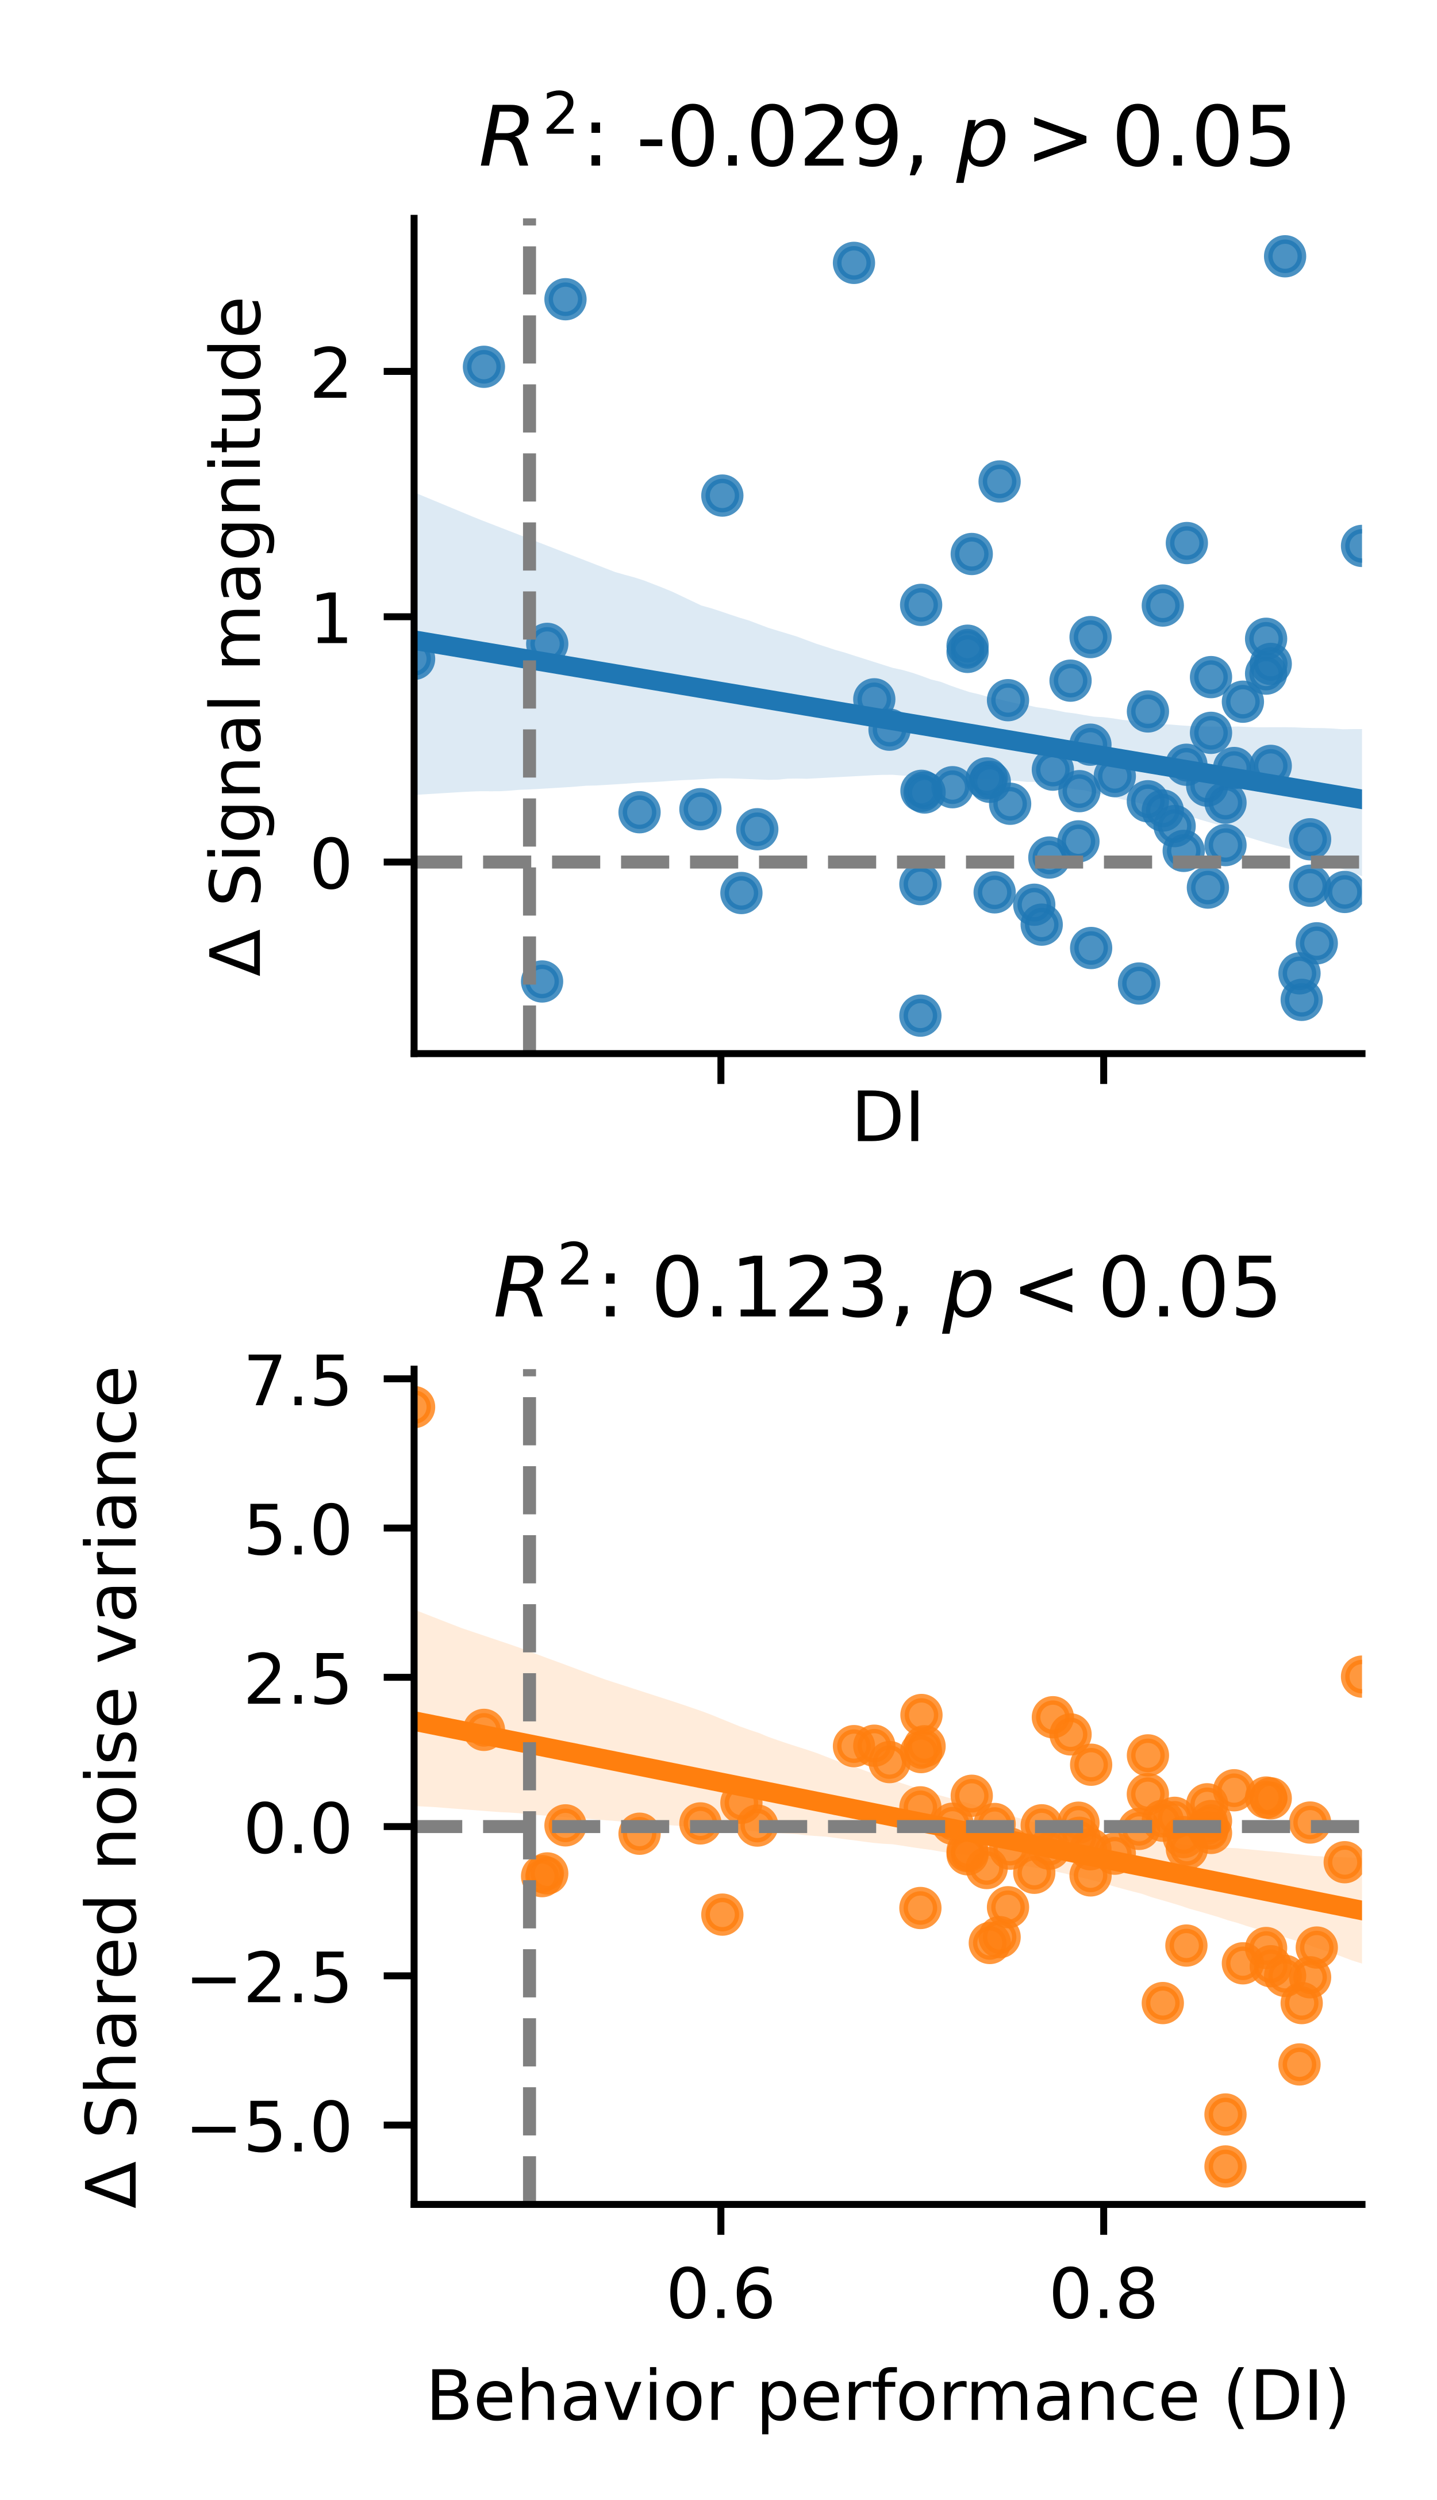<?xml version="1.0" encoding="utf-8" standalone="no"?>
<!DOCTYPE svg PUBLIC "-//W3C//DTD SVG 1.1//EN"
  "http://www.w3.org/Graphics/SVG/1.1/DTD/svg11.dtd">
<!-- Created with matplotlib (https://matplotlib.org/) -->
<svg height="288pt" version="1.1" viewBox="0 0 165.6 288" width="165.6pt" xmlns="http://www.w3.org/2000/svg" xmlns:xlink="http://www.w3.org/1999/xlink">
 <defs>
  <style type="text/css">*{stroke-linecap:butt;stroke-linejoin:round;}</style>
 </defs>
 <g id="figure_1">
  <g id="patch_1">
   <path d="M 0 288 
L 165.6 288 
L 165.6 0 
L 0 0 
z
" style="fill:#ffffff;"/>
  </g>
  <g id="axes_1">
   <g id="patch_2">
    <path d="M 47.72 121.38 
L 156.96 121.38 
L 156.96 25.152 
L 47.72 25.152 
z
" style="fill:#ffffff;"/>
   </g>
   <g id="PathCollection_1">
    <defs>
     <path d="M 0 1.936 
C 0.514 1.936 1.006 1.732 1.369 1.369 
C 1.732 1.006 1.936 0.514 1.936 0 
C 1.936 -0.514 1.732 -1.006 1.369 -1.369 
C 1.006 -1.732 0.514 -1.936 0 -1.936 
C -0.514 -1.936 -1.006 -1.732 -1.369 -1.369 
C -1.732 -1.006 -1.936 -0.514 -1.936 0 
C -1.936 0.514 -1.732 1.006 -1.369 1.369 
C -1.006 1.732 -0.514 1.936 0 1.936 
z
" id="m302a6b65ed" style="stroke:#1f77b4;stroke-opacity:0.8;"/>
    </defs>
    <g clip-path="url(#p8eb82e6dde)">
     <use style="fill:#1f77b4;fill-opacity:0.8;stroke:#1f77b4;stroke-opacity:0.8;" x="146.44" xlink:href="#m302a6b65ed" y="88.232"/>
     <use style="fill:#1f77b4;fill-opacity:0.8;stroke:#1f77b4;stroke-opacity:0.8;" x="145.905" xlink:href="#m302a6b65ed" y="73.591"/>
     <use style="fill:#1f77b4;fill-opacity:0.8;stroke:#1f77b4;stroke-opacity:0.8;" x="139.556" xlink:href="#m302a6b65ed" y="84.427"/>
     <use style="fill:#1f77b4;fill-opacity:0.8;stroke:#1f77b4;stroke-opacity:0.8;" x="141.227" xlink:href="#m302a6b65ed" y="97.358"/>
     <use style="fill:#1f77b4;fill-opacity:0.8;stroke:#1f77b4;stroke-opacity:0.8;" x="111.503" xlink:href="#m302a6b65ed" y="75.1"/>
     <use style="fill:#1f77b4;fill-opacity:0.8;stroke:#1f77b4;stroke-opacity:0.8;" x="106.066" xlink:href="#m302a6b65ed" y="101.855"/>
     <use style="fill:#1f77b4;fill-opacity:0.8;stroke:#1f77b4;stroke-opacity:0.8;" x="134.002" xlink:href="#m302a6b65ed" y="69.762"/>
     <use style="fill:#1f77b4;fill-opacity:0.8;stroke:#1f77b4;stroke-opacity:0.8;" x="150.977" xlink:href="#m302a6b65ed" y="96.69"/>
     <use style="fill:#1f77b4;fill-opacity:0.8;stroke:#1f77b4;stroke-opacity:0.8;" x="146.44" xlink:href="#m302a6b65ed" y="76.487"/>
     <use style="fill:#1f77b4;fill-opacity:0.8;stroke:#1f77b4;stroke-opacity:0.8;" x="145.905" xlink:href="#m302a6b65ed" y="77.604"/>
     <use style="fill:#1f77b4;fill-opacity:0.8;stroke:#1f77b4;stroke-opacity:0.8;" x="139.556" xlink:href="#m302a6b65ed" y="78.006"/>
     <use style="fill:#1f77b4;fill-opacity:0.8;stroke:#1f77b4;stroke-opacity:0.8;" x="141.227" xlink:href="#m302a6b65ed" y="92.472"/>
     <use style="fill:#1f77b4;fill-opacity:0.8;stroke:#1f77b4;stroke-opacity:0.8;" x="111.503" xlink:href="#m302a6b65ed" y="74.389"/>
     <use style="fill:#1f77b4;fill-opacity:0.8;stroke:#1f77b4;stroke-opacity:0.8;" x="106.066" xlink:href="#m302a6b65ed" y="117.006"/>
     <use style="fill:#1f77b4;fill-opacity:0.8;stroke:#1f77b4;stroke-opacity:0.8;" x="134.002" xlink:href="#m302a6b65ed" y="93.378"/>
     <use style="fill:#1f77b4;fill-opacity:0.8;stroke:#1f77b4;stroke-opacity:0.8;" x="150.977" xlink:href="#m302a6b65ed" y="102.038"/>
     <use style="fill:#1f77b4;fill-opacity:0.8;stroke:#1f77b4;stroke-opacity:0.8;" x="73.702" xlink:href="#m302a6b65ed" y="93.572"/>
     <use style="fill:#1f77b4;fill-opacity:0.8;stroke:#1f77b4;stroke-opacity:0.8;" x="87.269" xlink:href="#m302a6b65ed" y="95.534"/>
     <use style="fill:#1f77b4;fill-opacity:0.8;stroke:#1f77b4;stroke-opacity:0.8;" x="124.279" xlink:href="#m302a6b65ed" y="96.931"/>
     <use style="fill:#1f77b4;fill-opacity:0.8;stroke:#1f77b4;stroke-opacity:0.8;" x="142.218" xlink:href="#m302a6b65ed" y="88.479"/>
     <use style="fill:#1f77b4;fill-opacity:0.8;stroke:#1f77b4;stroke-opacity:0.8;" x="139.198" xlink:href="#m302a6b65ed" y="102.254"/>
     <use style="fill:#1f77b4;fill-opacity:0.8;stroke:#1f77b4;stroke-opacity:0.8;" x="123.371" xlink:href="#m302a6b65ed" y="78.415"/>
     <use style="fill:#1f77b4;fill-opacity:0.8;stroke:#1f77b4;stroke-opacity:0.8;" x="113.705" xlink:href="#m302a6b65ed" y="89.677"/>
     <use style="fill:#1f77b4;fill-opacity:0.8;stroke:#1f77b4;stroke-opacity:0.8;" x="125.743" xlink:href="#m302a6b65ed" y="109.215"/>
     <use style="fill:#1f77b4;fill-opacity:0.8;stroke:#1f77b4;stroke-opacity:0.8;" x="106.547" xlink:href="#m302a6b65ed" y="91.298"/>
     <use style="fill:#1f77b4;fill-opacity:0.8;stroke:#1f77b4;stroke-opacity:0.8;" x="106.151" xlink:href="#m302a6b65ed" y="69.685"/>
     <use style="fill:#1f77b4;fill-opacity:0.8;stroke:#1f77b4;stroke-opacity:0.8;" x="100.754" xlink:href="#m302a6b65ed" y="80.565"/>
     <use style="fill:#1f77b4;fill-opacity:0.8;stroke:#1f77b4;stroke-opacity:0.8;" x="132.289" xlink:href="#m302a6b65ed" y="81.961"/>
     <use style="fill:#1f77b4;fill-opacity:0.8;stroke:#1f77b4;stroke-opacity:0.8;" x="106.19" xlink:href="#m302a6b65ed" y="91.108"/>
     <use style="fill:#1f77b4;fill-opacity:0.8;stroke:#1f77b4;stroke-opacity:0.8;" x="121.332" xlink:href="#m302a6b65ed" y="88.667"/>
     <use style="fill:#1f77b4;fill-opacity:0.8;stroke:#1f77b4;stroke-opacity:0.8;" x="111.985" xlink:href="#m302a6b65ed" y="63.823"/>
     <use style="fill:#1f77b4;fill-opacity:0.8;stroke:#1f77b4;stroke-opacity:0.8;" x="139.113" xlink:href="#m302a6b65ed" y="90.507"/>
     <use style="fill:#1f77b4;fill-opacity:0.8;stroke:#1f77b4;stroke-opacity:0.8;" x="131.261" xlink:href="#m302a6b65ed" y="113.305"/>
     <use style="fill:#1f77b4;fill-opacity:0.8;stroke:#1f77b4;stroke-opacity:0.8;" x="135.364" xlink:href="#m302a6b65ed" y="95.169"/>
     <use style="fill:#1f77b4;fill-opacity:0.8;stroke:#1f77b4;stroke-opacity:0.8;" x="132.279" xlink:href="#m302a6b65ed" y="92.31"/>
     <use style="fill:#1f77b4;fill-opacity:0.8;stroke:#1f77b4;stroke-opacity:0.8;" x="109.767" xlink:href="#m302a6b65ed" y="90.69"/>
     <use style="fill:#1f77b4;fill-opacity:0.8;stroke:#1f77b4;stroke-opacity:0.8;" x="116.408" xlink:href="#m302a6b65ed" y="92.597"/>
     <use style="fill:#1f77b4;fill-opacity:0.8;stroke:#1f77b4;stroke-opacity:0.8;" x="114.624" xlink:href="#m302a6b65ed" y="102.801"/>
     <use style="fill:#1f77b4;fill-opacity:0.8;stroke:#1f77b4;stroke-opacity:0.8;" x="136.775" xlink:href="#m302a6b65ed" y="62.561"/>
     <use style="fill:#1f77b4;fill-opacity:0.8;stroke:#1f77b4;stroke-opacity:0.8;" x="120.047" xlink:href="#m302a6b65ed" y="106.523"/>
     <use style="fill:#1f77b4;fill-opacity:0.8;stroke:#1f77b4;stroke-opacity:0.8;" x="116.163" xlink:href="#m302a6b65ed" y="80.664"/>
     <use style="fill:#1f77b4;fill-opacity:0.8;stroke:#1f77b4;stroke-opacity:0.8;" x="63.064" xlink:href="#m302a6b65ed" y="74.177"/>
     <use style="fill:#1f77b4;fill-opacity:0.8;stroke:#1f77b4;stroke-opacity:0.8;" x="136.721" xlink:href="#m302a6b65ed" y="88.103"/>
     <use style="fill:#1f77b4;fill-opacity:0.8;stroke:#1f77b4;stroke-opacity:0.8;" x="120.928" xlink:href="#m302a6b65ed" y="98.791"/>
     <use style="fill:#1f77b4;fill-opacity:0.8;stroke:#1f77b4;stroke-opacity:0.8;" x="154.966" xlink:href="#m302a6b65ed" y="102.757"/>
     <use style="fill:#1f77b4;fill-opacity:0.8;stroke:#1f77b4;stroke-opacity:0.8;" x="125.661" xlink:href="#m302a6b65ed" y="85.791"/>
     <use style="fill:#1f77b4;fill-opacity:0.8;stroke:#1f77b4;stroke-opacity:0.8;" x="128.469" xlink:href="#m302a6b65ed" y="89.417"/>
     <use style="fill:#1f77b4;fill-opacity:0.8;stroke:#1f77b4;stroke-opacity:0.8;" x="119.189" xlink:href="#m302a6b65ed" y="104.229"/>
     <use style="fill:#1f77b4;fill-opacity:0.8;stroke:#1f77b4;stroke-opacity:0.8;" x="136.411" xlink:href="#m302a6b65ed" y="98.026"/>
     <use style="fill:#1f77b4;fill-opacity:0.8;stroke:#1f77b4;stroke-opacity:0.8;" x="124.388" xlink:href="#m302a6b65ed" y="91.145"/>
     <use style="fill:#1f77b4;fill-opacity:0.8;stroke:#1f77b4;stroke-opacity:0.8;" x="125.677" xlink:href="#m302a6b65ed" y="73.394"/>
     <use style="fill:#1f77b4;fill-opacity:0.8;stroke:#1f77b4;stroke-opacity:0.8;" x="55.77" xlink:href="#m302a6b65ed" y="42.257"/>
     <use style="fill:#1f77b4;fill-opacity:0.8;stroke:#1f77b4;stroke-opacity:0.8;" x="98.412" xlink:href="#m302a6b65ed" y="30.284"/>
     <use style="fill:#1f77b4;fill-opacity:0.8;stroke:#1f77b4;stroke-opacity:0.8;" x="102.509" xlink:href="#m302a6b65ed" y="84.063"/>
     <use style="fill:#1f77b4;fill-opacity:0.8;stroke:#1f77b4;stroke-opacity:0.8;" x="80.715" xlink:href="#m302a6b65ed" y="93.223"/>
     <use style="fill:#1f77b4;fill-opacity:0.8;stroke:#1f77b4;stroke-opacity:0.8;" x="85.441" xlink:href="#m302a6b65ed" y="102.88"/>
     <use style="fill:#1f77b4;fill-opacity:0.8;stroke:#1f77b4;stroke-opacity:0.8;" x="62.47" xlink:href="#m302a6b65ed" y="113.071"/>
     <use style="fill:#1f77b4;fill-opacity:0.8;stroke:#1f77b4;stroke-opacity:0.8;" x="150.008" xlink:href="#m302a6b65ed" y="115.188"/>
     <use style="fill:#1f77b4;fill-opacity:0.8;stroke:#1f77b4;stroke-opacity:0.8;" x="149.754" xlink:href="#m302a6b65ed" y="112.134"/>
     <use style="fill:#1f77b4;fill-opacity:0.8;stroke:#1f77b4;stroke-opacity:0.8;" x="83.243" xlink:href="#m302a6b65ed" y="57.093"/>
     <use style="fill:#1f77b4;fill-opacity:0.8;stroke:#1f77b4;stroke-opacity:0.8;" x="156.96" xlink:href="#m302a6b65ed" y="62.893"/>
     <use style="fill:#1f77b4;fill-opacity:0.8;stroke:#1f77b4;stroke-opacity:0.8;" x="148.095" xlink:href="#m302a6b65ed" y="29.526"/>
     <use style="fill:#1f77b4;fill-opacity:0.8;stroke:#1f77b4;stroke-opacity:0.8;" x="65.166" xlink:href="#m302a6b65ed" y="34.473"/>
     <use style="fill:#1f77b4;fill-opacity:0.8;stroke:#1f77b4;stroke-opacity:0.8;" x="143.232" xlink:href="#m302a6b65ed" y="80.84"/>
     <use style="fill:#1f77b4;fill-opacity:0.8;stroke:#1f77b4;stroke-opacity:0.8;" x="114.066" xlink:href="#m302a6b65ed" y="90.068"/>
     <use style="fill:#1f77b4;fill-opacity:0.8;stroke:#1f77b4;stroke-opacity:0.8;" x="151.745" xlink:href="#m302a6b65ed" y="108.673"/>
     <use style="fill:#1f77b4;fill-opacity:0.8;stroke:#1f77b4;stroke-opacity:0.8;" x="47.72" xlink:href="#m302a6b65ed" y="75.905"/>
     <use style="fill:#1f77b4;fill-opacity:0.8;stroke:#1f77b4;stroke-opacity:0.8;" x="115.195" xlink:href="#m302a6b65ed" y="55.467"/>
    </g>
   </g>
   <g id="PolyCollection_1">
    <path clip-path="url(#p8eb82e6dde)" d="M 47.72 56.716 
L 47.72 91.588 
L 48.823 91.514 
L 49.927 91.447 
L 51.03 91.379 
L 52.134 91.311 
L 53.237 91.244 
L 54.341 91.189 
L 55.444 91.149 
L 56.547 91.159 
L 57.651 91.153 
L 58.754 91.087 
L 59.858 90.99 
L 60.961 90.95 
L 62.065 90.889 
L 63.168 90.824 
L 64.272 90.757 
L 65.375 90.691 
L 66.478 90.609 
L 67.582 90.517 
L 68.685 90.493 
L 69.789 90.427 
L 70.892 90.36 
L 71.996 90.292 
L 73.099 90.209 
L 74.202 90.145 
L 75.306 90.096 
L 76.409 90.03 
L 77.513 89.946 
L 78.616 89.879 
L 79.72 89.834 
L 80.823 89.771 
L 81.926 89.708 
L 83.03 89.667 
L 84.133 89.674 
L 85.237 89.709 
L 86.34 89.754 
L 87.444 89.799 
L 88.547 89.844 
L 89.651 89.819 
L 90.754 89.707 
L 91.857 89.692 
L 92.961 89.719 
L 94.064 89.661 
L 95.168 89.601 
L 96.271 89.544 
L 97.375 89.487 
L 98.478 89.429 
L 99.581 89.368 
L 100.685 89.307 
L 101.788 89.265 
L 102.892 89.261 
L 103.995 89.348 
L 105.099 89.389 
L 106.202 89.351 
L 107.305 89.312 
L 108.409 89.272 
L 109.512 89.282 
L 110.616 89.483 
L 111.719 89.642 
L 112.823 89.766 
L 113.926 89.779 
L 115.029 89.844 
L 116.133 89.902 
L 117.236 89.967 
L 118.34 90.078 
L 119.443 90.069 
L 120.547 90.296 
L 121.65 90.523 
L 122.754 90.705 
L 123.857 90.924 
L 124.96 91.048 
L 126.064 91.324 
L 127.167 91.562 
L 128.271 91.82 
L 129.374 92.101 
L 130.478 92.334 
L 131.581 92.592 
L 132.684 92.895 
L 133.788 93.201 
L 134.891 93.504 
L 135.995 93.781 
L 137.098 94.047 
L 138.202 94.396 
L 139.305 94.718 
L 140.408 95.035 
L 141.512 95.466 
L 142.615 96.015 
L 143.719 96.424 
L 144.822 96.762 
L 145.926 97.098 
L 147.029 97.397 
L 148.133 97.686 
L 149.236 97.941 
L 150.339 98.398 
L 151.443 98.858 
L 152.546 99.376 
L 153.65 99.731 
L 154.753 100.14 
L 155.857 100.506 
L 156.96 100.944 
L 156.96 83.991 
L 156.96 83.991 
L 155.857 83.994 
L 154.753 84.015 
L 153.65 83.935 
L 152.546 83.881 
L 151.443 83.871 
L 150.339 83.847 
L 149.236 83.796 
L 148.133 83.777 
L 147.029 83.781 
L 145.926 83.783 
L 144.822 83.786 
L 143.719 83.749 
L 142.615 83.698 
L 141.512 83.734 
L 140.408 83.717 
L 139.305 83.698 
L 138.202 83.681 
L 137.098 83.633 
L 135.995 83.564 
L 134.891 83.469 
L 133.788 83.424 
L 132.684 83.296 
L 131.581 83.161 
L 130.478 83.028 
L 129.374 82.94 
L 128.271 82.76 
L 127.167 82.624 
L 126.064 82.556 
L 124.96 82.38 
L 123.857 82.187 
L 122.754 82.05 
L 121.65 81.824 
L 120.547 81.62 
L 119.443 81.477 
L 118.34 81.223 
L 117.236 81.048 
L 116.133 80.806 
L 115.029 80.529 
L 113.926 80.298 
L 112.823 79.984 
L 111.719 79.728 
L 110.616 79.365 
L 109.512 78.978 
L 108.409 78.549 
L 107.305 78.281 
L 106.202 77.872 
L 105.099 77.496 
L 103.995 77.181 
L 102.892 76.944 
L 101.788 76.596 
L 100.685 76.246 
L 99.581 75.894 
L 98.478 75.546 
L 97.375 75.188 
L 96.271 74.878 
L 95.168 74.513 
L 94.064 74.161 
L 92.961 73.752 
L 91.857 73.341 
L 90.754 73 
L 89.651 72.668 
L 88.547 72.33 
L 87.444 71.916 
L 86.34 71.494 
L 85.237 71.164 
L 84.133 70.8 
L 83.03 70.422 
L 81.926 70.066 
L 80.823 69.758 
L 79.72 69.233 
L 78.616 68.708 
L 77.513 68.183 
L 76.409 67.729 
L 75.306 67.299 
L 74.202 66.869 
L 73.099 66.516 
L 71.996 66.219 
L 70.892 65.904 
L 69.789 65.476 
L 68.685 65.048 
L 67.582 64.62 
L 66.478 64.192 
L 65.375 63.764 
L 64.272 63.336 
L 63.168 62.908 
L 62.065 62.48 
L 60.961 62.052 
L 59.858 61.624 
L 58.754 61.196 
L 57.651 60.768 
L 56.547 60.34 
L 55.444 59.912 
L 54.341 59.467 
L 53.237 59.008 
L 52.134 58.549 
L 51.03 58.091 
L 49.927 57.633 
L 48.823 57.174 
L 47.72 56.716 
z
" style="fill:#1f77b4;fill-opacity:0.15;"/>
   </g>
   <g id="matplotlib.axis_1">
    <g id="xtick_1">
     <g id="line2d_1">
      <defs>
       <path d="M 0 0 
L 0 3.5 
" id="m6718c8b643" style="stroke:#000000;stroke-width:0.8;"/>
      </defs>
      <g>
       <use style="stroke:#000000;stroke-width:0.8;" x="83.078" xlink:href="#m6718c8b643" y="121.38"/>
      </g>
     </g>
    </g>
    <g id="xtick_2">
     <g id="line2d_2">
      <g>
       <use style="stroke:#000000;stroke-width:0.8;" x="127.191" xlink:href="#m6718c8b643" y="121.38"/>
      </g>
     </g>
    </g>
    <g id="text_1">
     <!-- DI -->
     <g transform="translate(98.08 131.459)scale(0.08 -0.08)">
      <defs>
       <path d="M 19.672 64.797 
L 19.672 8.109 
L 31.594 8.109 
Q 46.688 8.109 53.688 14.938 
Q 60.688 21.781 60.688 36.531 
Q 60.688 51.172 53.688 57.984 
Q 46.688 64.797 31.594 64.797 
z
M 9.812 72.906 
L 30.078 72.906 
Q 51.266 72.906 61.172 64.094 
Q 71.094 55.281 71.094 36.531 
Q 71.094 17.672 61.125 8.828 
Q 51.172 0 30.078 0 
L 9.812 0 
z
" id="DejaVuSans-68"/>
       <path d="M 9.812 72.906 
L 19.672 72.906 
L 19.672 0 
L 9.812 0 
z
" id="DejaVuSans-73"/>
      </defs>
      <use xlink:href="#DejaVuSans-68"/>
      <use x="77.002" xlink:href="#DejaVuSans-73"/>
     </g>
    </g>
   </g>
   <g id="matplotlib.axis_2">
    <g id="ytick_1">
     <g id="line2d_3">
      <defs>
       <path d="M 0 0 
L -3.5 0 
" id="m6525c23771" style="stroke:#000000;stroke-width:0.8;"/>
      </defs>
      <g>
       <use style="stroke:#000000;stroke-width:0.8;" x="47.72" xlink:href="#m6525c23771" y="99.313"/>
      </g>
     </g>
     <g id="text_2">
      <!-- 0 -->
      <g transform="translate(35.63 102.353)scale(0.08 -0.08)">
       <defs>
        <path d="M 31.781 66.406 
Q 24.172 66.406 20.328 58.906 
Q 16.5 51.422 16.5 36.375 
Q 16.5 21.391 20.328 13.891 
Q 24.172 6.391 31.781 6.391 
Q 39.453 6.391 43.281 13.891 
Q 47.125 21.391 47.125 36.375 
Q 47.125 51.422 43.281 58.906 
Q 39.453 66.406 31.781 66.406 
z
M 31.781 74.219 
Q 44.047 74.219 50.516 64.516 
Q 56.984 54.828 56.984 36.375 
Q 56.984 17.969 50.516 8.266 
Q 44.047 -1.422 31.781 -1.422 
Q 19.531 -1.422 13.062 8.266 
Q 6.594 17.969 6.594 36.375 
Q 6.594 54.828 13.062 64.516 
Q 19.531 74.219 31.781 74.219 
z
" id="DejaVuSans-48"/>
       </defs>
       <use xlink:href="#DejaVuSans-48"/>
      </g>
     </g>
    </g>
    <g id="ytick_2">
     <g id="line2d_4">
      <g>
       <use style="stroke:#000000;stroke-width:0.8;" x="47.72" xlink:href="#m6525c23771" y="71.05"/>
      </g>
     </g>
     <g id="text_3">
      <!-- 1 -->
      <g transform="translate(35.63 74.089)scale(0.08 -0.08)">
       <defs>
        <path d="M 12.406 8.297 
L 28.516 8.297 
L 28.516 63.922 
L 10.984 60.406 
L 10.984 69.391 
L 28.422 72.906 
L 38.281 72.906 
L 38.281 8.297 
L 54.391 8.297 
L 54.391 0 
L 12.406 0 
z
" id="DejaVuSans-49"/>
       </defs>
       <use xlink:href="#DejaVuSans-49"/>
      </g>
     </g>
    </g>
    <g id="ytick_3">
     <g id="line2d_5">
      <g>
       <use style="stroke:#000000;stroke-width:0.8;" x="47.72" xlink:href="#m6525c23771" y="42.787"/>
      </g>
     </g>
     <g id="text_4">
      <!-- 2 -->
      <g transform="translate(35.63 45.826)scale(0.08 -0.08)">
       <defs>
        <path d="M 19.188 8.297 
L 53.609 8.297 
L 53.609 0 
L 7.328 0 
L 7.328 8.297 
Q 12.938 14.109 22.625 23.891 
Q 32.328 33.688 34.812 36.531 
Q 39.547 41.844 41.422 45.531 
Q 43.312 49.219 43.312 52.781 
Q 43.312 58.594 39.234 62.25 
Q 35.156 65.922 28.609 65.922 
Q 23.969 65.922 18.812 64.312 
Q 13.672 62.703 7.812 59.422 
L 7.812 69.391 
Q 13.766 71.781 18.938 73 
Q 24.125 74.219 28.422 74.219 
Q 39.75 74.219 46.484 68.547 
Q 53.219 62.891 53.219 53.422 
Q 53.219 48.922 51.531 44.891 
Q 49.859 40.875 45.406 35.406 
Q 44.188 33.984 37.641 27.219 
Q 31.109 20.453 19.188 8.297 
z
" id="DejaVuSans-50"/>
       </defs>
       <use xlink:href="#DejaVuSans-50"/>
      </g>
     </g>
    </g>
    <g id="text_5">
     <!-- $\Delta$ Signal magnitude -->
     <g transform="translate(29.95 112.506)rotate(-90)scale(0.08 -0.08)">
      <defs>
       <path d="M 34.188 63.188 
L 14.156 8.203 
L 54.25 8.203 
z
M 0.781 0 
L 28.609 72.906 
L 39.797 72.906 
L 67.578 0 
z
" id="DejaVuSans-916"/>
       <path id="DejaVuSans-32"/>
       <path d="M 53.516 70.516 
L 53.516 60.891 
Q 47.906 63.578 42.922 64.891 
Q 37.938 66.219 33.297 66.219 
Q 25.25 66.219 20.875 63.094 
Q 16.5 59.969 16.5 54.203 
Q 16.5 49.359 19.406 46.891 
Q 22.312 44.438 30.422 42.922 
L 36.375 41.703 
Q 47.406 39.594 52.656 34.297 
Q 57.906 29 57.906 20.125 
Q 57.906 9.516 50.797 4.047 
Q 43.703 -1.422 29.984 -1.422 
Q 24.812 -1.422 18.969 -0.25 
Q 13.141 0.922 6.891 3.219 
L 6.891 13.375 
Q 12.891 10.016 18.656 8.297 
Q 24.422 6.594 29.984 6.594 
Q 38.422 6.594 43.016 9.906 
Q 47.609 13.234 47.609 19.391 
Q 47.609 24.75 44.312 27.781 
Q 41.016 30.812 33.5 32.328 
L 27.484 33.5 
Q 16.453 35.688 11.516 40.375 
Q 6.594 45.062 6.594 53.422 
Q 6.594 63.094 13.406 68.656 
Q 20.219 74.219 32.172 74.219 
Q 37.312 74.219 42.625 73.281 
Q 47.953 72.359 53.516 70.516 
z
" id="DejaVuSans-83"/>
       <path d="M 9.422 54.688 
L 18.406 54.688 
L 18.406 0 
L 9.422 0 
z
M 9.422 75.984 
L 18.406 75.984 
L 18.406 64.594 
L 9.422 64.594 
z
" id="DejaVuSans-105"/>
       <path d="M 45.406 27.984 
Q 45.406 37.75 41.375 43.109 
Q 37.359 48.484 30.078 48.484 
Q 22.859 48.484 18.828 43.109 
Q 14.797 37.75 14.797 27.984 
Q 14.797 18.266 18.828 12.891 
Q 22.859 7.516 30.078 7.516 
Q 37.359 7.516 41.375 12.891 
Q 45.406 18.266 45.406 27.984 
z
M 54.391 6.781 
Q 54.391 -7.172 48.188 -13.984 
Q 42 -20.797 29.203 -20.797 
Q 24.469 -20.797 20.266 -20.094 
Q 16.062 -19.391 12.109 -17.922 
L 12.109 -9.188 
Q 16.062 -11.328 19.922 -12.344 
Q 23.781 -13.375 27.781 -13.375 
Q 36.625 -13.375 41.016 -8.766 
Q 45.406 -4.156 45.406 5.172 
L 45.406 9.625 
Q 42.625 4.781 38.281 2.391 
Q 33.938 0 27.875 0 
Q 17.828 0 11.672 7.656 
Q 5.516 15.328 5.516 27.984 
Q 5.516 40.672 11.672 48.328 
Q 17.828 56 27.875 56 
Q 33.938 56 38.281 53.609 
Q 42.625 51.219 45.406 46.391 
L 45.406 54.688 
L 54.391 54.688 
z
" id="DejaVuSans-103"/>
       <path d="M 54.891 33.016 
L 54.891 0 
L 45.906 0 
L 45.906 32.719 
Q 45.906 40.484 42.875 44.328 
Q 39.844 48.188 33.797 48.188 
Q 26.516 48.188 22.312 43.547 
Q 18.109 38.922 18.109 30.906 
L 18.109 0 
L 9.078 0 
L 9.078 54.688 
L 18.109 54.688 
L 18.109 46.188 
Q 21.344 51.125 25.703 53.562 
Q 30.078 56 35.797 56 
Q 45.219 56 50.047 50.172 
Q 54.891 44.344 54.891 33.016 
z
" id="DejaVuSans-110"/>
       <path d="M 34.281 27.484 
Q 23.391 27.484 19.188 25 
Q 14.984 22.516 14.984 16.5 
Q 14.984 11.719 18.141 8.906 
Q 21.297 6.109 26.703 6.109 
Q 34.188 6.109 38.703 11.406 
Q 43.219 16.703 43.219 25.484 
L 43.219 27.484 
z
M 52.203 31.203 
L 52.203 0 
L 43.219 0 
L 43.219 8.297 
Q 40.141 3.328 35.547 0.953 
Q 30.953 -1.422 24.312 -1.422 
Q 15.922 -1.422 10.953 3.297 
Q 6 8.016 6 15.922 
Q 6 25.141 12.172 29.828 
Q 18.359 34.516 30.609 34.516 
L 43.219 34.516 
L 43.219 35.406 
Q 43.219 41.609 39.141 45 
Q 35.062 48.391 27.688 48.391 
Q 23 48.391 18.547 47.266 
Q 14.109 46.141 10.016 43.891 
L 10.016 52.203 
Q 14.938 54.109 19.578 55.047 
Q 24.219 56 28.609 56 
Q 40.484 56 46.344 49.844 
Q 52.203 43.703 52.203 31.203 
z
" id="DejaVuSans-97"/>
       <path d="M 9.422 75.984 
L 18.406 75.984 
L 18.406 0 
L 9.422 0 
z
" id="DejaVuSans-108"/>
       <path d="M 52 44.188 
Q 55.375 50.25 60.062 53.125 
Q 64.75 56 71.094 56 
Q 79.641 56 84.281 50.016 
Q 88.922 44.047 88.922 33.016 
L 88.922 0 
L 79.891 0 
L 79.891 32.719 
Q 79.891 40.578 77.094 44.375 
Q 74.312 48.188 68.609 48.188 
Q 61.625 48.188 57.562 43.547 
Q 53.516 38.922 53.516 30.906 
L 53.516 0 
L 44.484 0 
L 44.484 32.719 
Q 44.484 40.625 41.703 44.406 
Q 38.922 48.188 33.109 48.188 
Q 26.219 48.188 22.156 43.531 
Q 18.109 38.875 18.109 30.906 
L 18.109 0 
L 9.078 0 
L 9.078 54.688 
L 18.109 54.688 
L 18.109 46.188 
Q 21.188 51.219 25.484 53.609 
Q 29.781 56 35.688 56 
Q 41.656 56 45.828 52.969 
Q 50 49.953 52 44.188 
z
" id="DejaVuSans-109"/>
       <path d="M 18.312 70.219 
L 18.312 54.688 
L 36.812 54.688 
L 36.812 47.703 
L 18.312 47.703 
L 18.312 18.016 
Q 18.312 11.328 20.141 9.422 
Q 21.969 7.516 27.594 7.516 
L 36.812 7.516 
L 36.812 0 
L 27.594 0 
Q 17.188 0 13.234 3.875 
Q 9.281 7.766 9.281 18.016 
L 9.281 47.703 
L 2.688 47.703 
L 2.688 54.688 
L 9.281 54.688 
L 9.281 70.219 
z
" id="DejaVuSans-116"/>
       <path d="M 8.5 21.578 
L 8.5 54.688 
L 17.484 54.688 
L 17.484 21.922 
Q 17.484 14.156 20.5 10.266 
Q 23.531 6.391 29.594 6.391 
Q 36.859 6.391 41.078 11.031 
Q 45.312 15.672 45.312 23.688 
L 45.312 54.688 
L 54.297 54.688 
L 54.297 0 
L 45.312 0 
L 45.312 8.406 
Q 42.047 3.422 37.719 1 
Q 33.406 -1.422 27.688 -1.422 
Q 18.266 -1.422 13.375 4.438 
Q 8.5 10.297 8.5 21.578 
z
M 31.109 56 
z
" id="DejaVuSans-117"/>
       <path d="M 45.406 46.391 
L 45.406 75.984 
L 54.391 75.984 
L 54.391 0 
L 45.406 0 
L 45.406 8.203 
Q 42.578 3.328 38.25 0.953 
Q 33.938 -1.422 27.875 -1.422 
Q 17.969 -1.422 11.734 6.484 
Q 5.516 14.406 5.516 27.297 
Q 5.516 40.188 11.734 48.094 
Q 17.969 56 27.875 56 
Q 33.938 56 38.25 53.625 
Q 42.578 51.266 45.406 46.391 
z
M 14.797 27.297 
Q 14.797 17.391 18.875 11.75 
Q 22.953 6.109 30.078 6.109 
Q 37.203 6.109 41.297 11.75 
Q 45.406 17.391 45.406 27.297 
Q 45.406 37.203 41.297 42.844 
Q 37.203 48.484 30.078 48.484 
Q 22.953 48.484 18.875 42.844 
Q 14.797 37.203 14.797 27.297 
z
" id="DejaVuSans-100"/>
       <path d="M 56.203 29.594 
L 56.203 25.203 
L 14.891 25.203 
Q 15.484 15.922 20.484 11.062 
Q 25.484 6.203 34.422 6.203 
Q 39.594 6.203 44.453 7.469 
Q 49.312 8.734 54.109 11.281 
L 54.109 2.781 
Q 49.266 0.734 44.188 -0.344 
Q 39.109 -1.422 33.891 -1.422 
Q 20.797 -1.422 13.156 6.188 
Q 5.516 13.812 5.516 26.812 
Q 5.516 40.234 12.766 48.109 
Q 20.016 56 32.328 56 
Q 43.359 56 49.781 48.891 
Q 56.203 41.797 56.203 29.594 
z
M 47.219 32.234 
Q 47.125 39.594 43.094 43.984 
Q 39.062 48.391 32.422 48.391 
Q 24.906 48.391 20.391 44.141 
Q 15.875 39.891 15.188 32.172 
z
" id="DejaVuSans-101"/>
      </defs>
      <use transform="translate(0 0.016)" xlink:href="#DejaVuSans-916"/>
      <use transform="translate(68.408 0.016)" xlink:href="#DejaVuSans-32"/>
      <use transform="translate(100.195 0.016)" xlink:href="#DejaVuSans-83"/>
      <use transform="translate(163.672 0.016)" xlink:href="#DejaVuSans-105"/>
      <use transform="translate(191.455 0.016)" xlink:href="#DejaVuSans-103"/>
      <use transform="translate(254.932 0.016)" xlink:href="#DejaVuSans-110"/>
      <use transform="translate(318.311 0.016)" xlink:href="#DejaVuSans-97"/>
      <use transform="translate(379.59 0.016)" xlink:href="#DejaVuSans-108"/>
      <use transform="translate(407.373 0.016)" xlink:href="#DejaVuSans-32"/>
      <use transform="translate(439.16 0.016)" xlink:href="#DejaVuSans-109"/>
      <use transform="translate(536.572 0.016)" xlink:href="#DejaVuSans-97"/>
      <use transform="translate(597.852 0.016)" xlink:href="#DejaVuSans-103"/>
      <use transform="translate(661.328 0.016)" xlink:href="#DejaVuSans-110"/>
      <use transform="translate(724.707 0.016)" xlink:href="#DejaVuSans-105"/>
      <use transform="translate(752.49 0.016)" xlink:href="#DejaVuSans-116"/>
      <use transform="translate(791.699 0.016)" xlink:href="#DejaVuSans-117"/>
      <use transform="translate(855.078 0.016)" xlink:href="#DejaVuSans-100"/>
      <use transform="translate(918.555 0.016)" xlink:href="#DejaVuSans-101"/>
     </g>
    </g>
   </g>
   <g id="line2d_6">
    <path clip-path="url(#p8eb82e6dde)" d="M 47.72 73.747 
L 48.823 73.932 
L 49.927 74.117 
L 51.03 74.303 
L 52.134 74.488 
L 53.237 74.673 
L 54.341 74.858 
L 55.444 75.044 
L 56.547 75.229 
L 57.651 75.414 
L 58.754 75.599 
L 59.858 75.785 
L 60.961 75.97 
L 62.065 76.155 
L 63.168 76.34 
L 64.272 76.526 
L 65.375 76.711 
L 66.478 76.896 
L 67.582 77.081 
L 68.685 77.267 
L 69.789 77.452 
L 70.892 77.637 
L 71.996 77.822 
L 73.099 78.008 
L 74.202 78.193 
L 75.306 78.378 
L 76.409 78.563 
L 77.513 78.749 
L 78.616 78.934 
L 79.72 79.119 
L 80.823 79.304 
L 81.926 79.49 
L 83.03 79.675 
L 84.133 79.86 
L 85.237 80.045 
L 86.34 80.231 
L 87.444 80.416 
L 88.547 80.601 
L 89.651 80.786 
L 90.754 80.971 
L 91.857 81.157 
L 92.961 81.342 
L 94.064 81.527 
L 95.168 81.712 
L 96.271 81.898 
L 97.375 82.083 
L 98.478 82.268 
L 99.581 82.453 
L 100.685 82.639 
L 101.788 82.824 
L 102.892 83.009 
L 103.995 83.194 
L 105.099 83.38 
L 106.202 83.565 
L 107.305 83.75 
L 108.409 83.935 
L 109.512 84.121 
L 110.616 84.306 
L 111.719 84.491 
L 112.823 84.676 
L 113.926 84.862 
L 115.029 85.047 
L 116.133 85.232 
L 117.236 85.417 
L 118.34 85.603 
L 119.443 85.788 
L 120.547 85.973 
L 121.65 86.158 
L 122.754 86.344 
L 123.857 86.529 
L 124.96 86.714 
L 126.064 86.899 
L 127.167 87.085 
L 128.271 87.27 
L 129.374 87.455 
L 130.478 87.64 
L 131.581 87.826 
L 132.684 88.011 
L 133.788 88.196 
L 134.891 88.381 
L 135.995 88.566 
L 137.098 88.752 
L 138.202 88.937 
L 139.305 89.122 
L 140.408 89.307 
L 141.512 89.493 
L 142.615 89.678 
L 143.719 89.863 
L 144.822 90.048 
L 145.926 90.234 
L 147.029 90.419 
L 148.133 90.604 
L 149.236 90.789 
L 150.339 90.975 
L 151.443 91.16 
L 152.546 91.345 
L 153.65 91.53 
L 154.753 91.716 
L 155.857 91.901 
L 156.96 92.086 
" style="fill:none;stroke:#1f77b4;stroke-linecap:square;stroke-width:2.25;"/>
   </g>
   <g id="line2d_7">
    <path clip-path="url(#p8eb82e6dde)" d="M 47.72 99.313 
L 156.96 99.313 
" style="fill:none;stroke:#808080;stroke-dasharray:5.55,2.4;stroke-dashoffset:0;stroke-width:1.5;"/>
   </g>
   <g id="line2d_8">
    <path clip-path="url(#p8eb82e6dde)" d="M 61.022 121.38 
L 61.022 25.152 
" style="fill:none;stroke:#808080;stroke-dasharray:5.55,2.4;stroke-dashoffset:0;stroke-width:1.5;"/>
   </g>
   <g id="patch_3">
    <path d="M 47.72 121.38 
L 47.72 25.152 
" style="fill:none;stroke:#000000;stroke-linecap:square;stroke-linejoin:miter;stroke-width:0.8;"/>
   </g>
   <g id="patch_4">
    <path d="M 47.72 121.38 
L 156.96 121.38 
" style="fill:none;stroke:#000000;stroke-linecap:square;stroke-linejoin:miter;stroke-width:0.8;"/>
   </g>
   <g id="text_6">
    <!-- $R^2$: -0.029, $p &gt; 0.05$ -->
    <g transform="translate(55.156 19.152)scale(0.096 -0.096)">
     <defs>
      <path d="M 25.203 64.797 
L 20.219 38.922 
L 32.906 38.922 
Q 40.375 38.922 44.984 43.047 
Q 49.609 47.172 49.609 53.812 
Q 49.609 59.125 46.5 61.953 
Q 43.406 64.797 37.594 64.797 
z
M 43.312 35.016 
Q 46.438 34.281 48.516 31.391 
Q 50.594 28.516 53.328 19.922 
L 59.516 0 
L 49.125 0 
L 43.406 18.703 
Q 41.219 25.922 38.328 28.359 
Q 35.453 30.812 29.5 30.812 
L 18.609 30.812 
L 12.594 0 
L 2.688 0 
L 16.891 72.906 
L 39.109 72.906 
Q 49.219 72.906 54.609 68.328 
Q 60.016 63.766 60.016 55.172 
Q 60.016 47.562 55.422 41.984 
Q 50.828 36.422 43.312 35.016 
z
" id="DejaVuSans-Oblique-82"/>
      <path d="M 11.719 12.406 
L 22.016 12.406 
L 22.016 0 
L 11.719 0 
z
M 11.719 51.703 
L 22.016 51.703 
L 22.016 39.312 
L 11.719 39.312 
z
" id="DejaVuSans-58"/>
      <path d="M 4.891 31.391 
L 31.203 31.391 
L 31.203 23.391 
L 4.891 23.391 
z
" id="DejaVuSans-45"/>
      <path d="M 10.688 12.406 
L 21 12.406 
L 21 0 
L 10.688 0 
z
" id="DejaVuSans-46"/>
      <path d="M 10.984 1.516 
L 10.984 10.5 
Q 14.703 8.734 18.5 7.812 
Q 22.312 6.891 25.984 6.891 
Q 35.75 6.891 40.891 13.453 
Q 46.047 20.016 46.781 33.406 
Q 43.953 29.203 39.594 26.953 
Q 35.25 24.703 29.984 24.703 
Q 19.047 24.703 12.672 31.312 
Q 6.297 37.938 6.297 49.422 
Q 6.297 60.641 12.938 67.422 
Q 19.578 74.219 30.609 74.219 
Q 43.266 74.219 49.922 64.516 
Q 56.594 54.828 56.594 36.375 
Q 56.594 19.141 48.406 8.859 
Q 40.234 -1.422 26.422 -1.422 
Q 22.703 -1.422 18.891 -0.688 
Q 15.094 0.047 10.984 1.516 
z
M 30.609 32.422 
Q 37.25 32.422 41.125 36.953 
Q 45.016 41.5 45.016 49.422 
Q 45.016 57.281 41.125 61.844 
Q 37.25 66.406 30.609 66.406 
Q 23.969 66.406 20.094 61.844 
Q 16.219 57.281 16.219 49.422 
Q 16.219 41.5 20.094 36.953 
Q 23.969 32.422 30.609 32.422 
z
" id="DejaVuSans-57"/>
      <path d="M 11.719 12.406 
L 22.016 12.406 
L 22.016 4 
L 14.016 -11.625 
L 7.719 -11.625 
L 11.719 4 
z
" id="DejaVuSans-44"/>
      <path d="M 49.609 33.688 
Q 49.609 40.875 46.484 44.672 
Q 43.359 48.484 37.5 48.484 
Q 33.5 48.484 29.859 46.438 
Q 26.219 44.391 23.391 40.484 
Q 20.609 36.625 18.938 31.156 
Q 17.281 25.688 17.281 20.312 
Q 17.281 13.484 20.406 9.797 
Q 23.531 6.109 29.297 6.109 
Q 33.547 6.109 37.188 8.109 
Q 40.828 10.109 43.406 13.922 
Q 46.188 17.922 47.891 23.344 
Q 49.609 28.766 49.609 33.688 
z
M 21.781 46.391 
Q 25.391 51.125 30.297 53.562 
Q 35.203 56 41.219 56 
Q 49.609 56 54.25 50.5 
Q 58.891 45.016 58.891 35.109 
Q 58.891 27 56 19.656 
Q 53.125 12.312 47.703 6.5 
Q 44.094 2.641 39.547 0.609 
Q 35.016 -1.422 29.984 -1.422 
Q 24.172 -1.422 20.219 1 
Q 16.266 3.422 14.312 8.203 
L 8.688 -20.797 
L -0.297 -20.797 
L 14.406 54.688 
L 23.391 54.688 
z
" id="DejaVuSans-Oblique-112"/>
      <path d="M 10.594 49.219 
L 10.594 58.109 
L 73.188 35.406 
L 73.188 27.297 
L 10.594 4.594 
L 10.594 13.484 
L 60.891 31.297 
z
" id="DejaVuSans-62"/>
      <path d="M 10.797 72.906 
L 49.516 72.906 
L 49.516 64.594 
L 19.828 64.594 
L 19.828 46.734 
Q 21.969 47.469 24.109 47.828 
Q 26.266 48.188 28.422 48.188 
Q 40.625 48.188 47.75 41.5 
Q 54.891 34.812 54.891 23.391 
Q 54.891 11.625 47.562 5.094 
Q 40.234 -1.422 26.906 -1.422 
Q 22.312 -1.422 17.547 -0.641 
Q 12.797 0.141 7.719 1.703 
L 7.719 11.625 
Q 12.109 9.234 16.797 8.062 
Q 21.484 6.891 26.703 6.891 
Q 35.156 6.891 40.078 11.328 
Q 45.016 15.766 45.016 23.391 
Q 45.016 31 40.078 35.438 
Q 35.156 39.891 26.703 39.891 
Q 22.75 39.891 18.812 39.016 
Q 14.891 38.141 10.797 36.281 
z
" id="DejaVuSans-53"/>
     </defs>
     <use transform="translate(0 0.766)" xlink:href="#DejaVuSans-Oblique-82"/>
     <use transform="translate(76.499 39.047)scale(0.7)" xlink:href="#DejaVuSans-50"/>
     <use transform="translate(123.77 0.766)" xlink:href="#DejaVuSans-58"/>
     <use transform="translate(157.461 0.766)" xlink:href="#DejaVuSans-32"/>
     <use transform="translate(189.248 0.766)" xlink:href="#DejaVuSans-45"/>
     <use transform="translate(225.332 0.766)" xlink:href="#DejaVuSans-48"/>
     <use transform="translate(288.955 0.766)" xlink:href="#DejaVuSans-46"/>
     <use transform="translate(320.742 0.766)" xlink:href="#DejaVuSans-48"/>
     <use transform="translate(384.365 0.766)" xlink:href="#DejaVuSans-50"/>
     <use transform="translate(446.238 0.766)" xlink:href="#DejaVuSans-57"/>
     <use transform="translate(509.861 0.766)" xlink:href="#DejaVuSans-44"/>
     <use transform="translate(541.649 0.766)" xlink:href="#DejaVuSans-32"/>
     <use transform="translate(573.436 0.766)" xlink:href="#DejaVuSans-Oblique-112"/>
     <use transform="translate(656.395 0.766)" xlink:href="#DejaVuSans-62"/>
     <use transform="translate(759.666 0.766)" xlink:href="#DejaVuSans-48"/>
     <use transform="translate(823.289 0.766)" xlink:href="#DejaVuSans-46"/>
     <use transform="translate(855.076 0.766)" xlink:href="#DejaVuSans-48"/>
     <use transform="translate(918.699 0.766)" xlink:href="#DejaVuSans-53"/>
    </g>
   </g>
  </g>
  <g id="axes_2">
   <g id="patch_5">
    <path d="M 47.72 253.96 
L 156.96 253.96 
L 156.96 157.732 
L 47.72 157.732 
z
" style="fill:#ffffff;"/>
   </g>
   <g id="PathCollection_2">
    <defs>
     <path d="M 0 1.936 
C 0.514 1.936 1.006 1.732 1.369 1.369 
C 1.732 1.006 1.936 0.514 1.936 0 
C 1.936 -0.514 1.732 -1.006 1.369 -1.369 
C 1.006 -1.732 0.514 -1.936 0 -1.936 
C -0.514 -1.936 -1.006 -1.732 -1.369 -1.369 
C -1.732 -1.006 -1.936 -0.514 -1.936 0 
C -1.936 0.514 -1.732 1.006 -1.369 1.369 
C -1.006 1.732 -0.514 1.936 0 1.936 
z
" id="me6c001b229" style="stroke:#ff7f0e;stroke-opacity:0.8;"/>
    </defs>
    <g clip-path="url(#pb11ab94ebe)">
     <use style="fill:#ff7f0e;fill-opacity:0.8;stroke:#ff7f0e;stroke-opacity:0.8;" x="146.44" xlink:href="#me6c001b229" y="207.176"/>
     <use style="fill:#ff7f0e;fill-opacity:0.8;stroke:#ff7f0e;stroke-opacity:0.8;" x="145.905" xlink:href="#me6c001b229" y="207.084"/>
     <use style="fill:#ff7f0e;fill-opacity:0.8;stroke:#ff7f0e;stroke-opacity:0.8;" x="139.556" xlink:href="#me6c001b229" y="209.795"/>
     <use style="fill:#ff7f0e;fill-opacity:0.8;stroke:#ff7f0e;stroke-opacity:0.8;" x="141.227" xlink:href="#me6c001b229" y="243.599"/>
     <use style="fill:#ff7f0e;fill-opacity:0.8;stroke:#ff7f0e;stroke-opacity:0.8;" x="111.503" xlink:href="#me6c001b229" y="213.251"/>
     <use style="fill:#ff7f0e;fill-opacity:0.8;stroke:#ff7f0e;stroke-opacity:0.8;" x="106.066" xlink:href="#me6c001b229" y="219.812"/>
     <use style="fill:#ff7f0e;fill-opacity:0.8;stroke:#ff7f0e;stroke-opacity:0.8;" x="134.002" xlink:href="#me6c001b229" y="209.755"/>
     <use style="fill:#ff7f0e;fill-opacity:0.8;stroke:#ff7f0e;stroke-opacity:0.8;" x="150.977" xlink:href="#me6c001b229" y="209.966"/>
     <use style="fill:#ff7f0e;fill-opacity:0.8;stroke:#ff7f0e;stroke-opacity:0.8;" x="146.44" xlink:href="#me6c001b229" y="226.518"/>
     <use style="fill:#ff7f0e;fill-opacity:0.8;stroke:#ff7f0e;stroke-opacity:0.8;" x="145.905" xlink:href="#me6c001b229" y="224.421"/>
     <use style="fill:#ff7f0e;fill-opacity:0.8;stroke:#ff7f0e;stroke-opacity:0.8;" x="139.556" xlink:href="#me6c001b229" y="211.162"/>
     <use style="fill:#ff7f0e;fill-opacity:0.8;stroke:#ff7f0e;stroke-opacity:0.8;" x="141.227" xlink:href="#me6c001b229" y="249.586"/>
     <use style="fill:#ff7f0e;fill-opacity:0.8;stroke:#ff7f0e;stroke-opacity:0.8;" x="111.503" xlink:href="#me6c001b229" y="213.623"/>
     <use style="fill:#ff7f0e;fill-opacity:0.8;stroke:#ff7f0e;stroke-opacity:0.8;" x="106.066" xlink:href="#me6c001b229" y="208.214"/>
     <use style="fill:#ff7f0e;fill-opacity:0.8;stroke:#ff7f0e;stroke-opacity:0.8;" x="134.002" xlink:href="#me6c001b229" y="230.762"/>
     <use style="fill:#ff7f0e;fill-opacity:0.8;stroke:#ff7f0e;stroke-opacity:0.8;" x="150.977" xlink:href="#me6c001b229" y="227.793"/>
     <use style="fill:#ff7f0e;fill-opacity:0.8;stroke:#ff7f0e;stroke-opacity:0.8;" x="73.702" xlink:href="#me6c001b229" y="211.254"/>
     <use style="fill:#ff7f0e;fill-opacity:0.8;stroke:#ff7f0e;stroke-opacity:0.8;" x="87.269" xlink:href="#me6c001b229" y="210.314"/>
     <use style="fill:#ff7f0e;fill-opacity:0.8;stroke:#ff7f0e;stroke-opacity:0.8;" x="124.279" xlink:href="#me6c001b229" y="209.983"/>
     <use style="fill:#ff7f0e;fill-opacity:0.8;stroke:#ff7f0e;stroke-opacity:0.8;" x="142.218" xlink:href="#me6c001b229" y="206.247"/>
     <use style="fill:#ff7f0e;fill-opacity:0.8;stroke:#ff7f0e;stroke-opacity:0.8;" x="139.198" xlink:href="#me6c001b229" y="210.58"/>
     <use style="fill:#ff7f0e;fill-opacity:0.8;stroke:#ff7f0e;stroke-opacity:0.8;" x="123.371" xlink:href="#me6c001b229" y="199.811"/>
     <use style="fill:#ff7f0e;fill-opacity:0.8;stroke:#ff7f0e;stroke-opacity:0.8;" x="113.705" xlink:href="#me6c001b229" y="215.206"/>
     <use style="fill:#ff7f0e;fill-opacity:0.8;stroke:#ff7f0e;stroke-opacity:0.8;" x="125.743" xlink:href="#me6c001b229" y="203.304"/>
     <use style="fill:#ff7f0e;fill-opacity:0.8;stroke:#ff7f0e;stroke-opacity:0.8;" x="106.547" xlink:href="#me6c001b229" y="201.178"/>
     <use style="fill:#ff7f0e;fill-opacity:0.8;stroke:#ff7f0e;stroke-opacity:0.8;" x="106.151" xlink:href="#me6c001b229" y="201.848"/>
     <use style="fill:#ff7f0e;fill-opacity:0.8;stroke:#ff7f0e;stroke-opacity:0.8;" x="100.754" xlink:href="#me6c001b229" y="201.114"/>
     <use style="fill:#ff7f0e;fill-opacity:0.8;stroke:#ff7f0e;stroke-opacity:0.8;" x="132.289" xlink:href="#me6c001b229" y="202.228"/>
     <use style="fill:#ff7f0e;fill-opacity:0.8;stroke:#ff7f0e;stroke-opacity:0.8;" x="106.19" xlink:href="#me6c001b229" y="197.576"/>
     <use style="fill:#ff7f0e;fill-opacity:0.8;stroke:#ff7f0e;stroke-opacity:0.8;" x="121.332" xlink:href="#me6c001b229" y="197.833"/>
     <use style="fill:#ff7f0e;fill-opacity:0.8;stroke:#ff7f0e;stroke-opacity:0.8;" x="111.985" xlink:href="#me6c001b229" y="206.881"/>
     <use style="fill:#ff7f0e;fill-opacity:0.8;stroke:#ff7f0e;stroke-opacity:0.8;" x="139.113" xlink:href="#me6c001b229" y="207.863"/>
     <use style="fill:#ff7f0e;fill-opacity:0.8;stroke:#ff7f0e;stroke-opacity:0.8;" x="131.261" xlink:href="#me6c001b229" y="210.696"/>
     <use style="fill:#ff7f0e;fill-opacity:0.8;stroke:#ff7f0e;stroke-opacity:0.8;" x="135.364" xlink:href="#me6c001b229" y="209.421"/>
     <use style="fill:#ff7f0e;fill-opacity:0.8;stroke:#ff7f0e;stroke-opacity:0.8;" x="132.279" xlink:href="#me6c001b229" y="206.694"/>
     <use style="fill:#ff7f0e;fill-opacity:0.8;stroke:#ff7f0e;stroke-opacity:0.8;" x="109.767" xlink:href="#me6c001b229" y="210.1"/>
     <use style="fill:#ff7f0e;fill-opacity:0.8;stroke:#ff7f0e;stroke-opacity:0.8;" x="116.408" xlink:href="#me6c001b229" y="212.974"/>
     <use style="fill:#ff7f0e;fill-opacity:0.8;stroke:#ff7f0e;stroke-opacity:0.8;" x="114.624" xlink:href="#me6c001b229" y="210.133"/>
     <use style="fill:#ff7f0e;fill-opacity:0.8;stroke:#ff7f0e;stroke-opacity:0.8;" x="136.775" xlink:href="#me6c001b229" y="212.986"/>
     <use style="fill:#ff7f0e;fill-opacity:0.8;stroke:#ff7f0e;stroke-opacity:0.8;" x="120.047" xlink:href="#me6c001b229" y="210.284"/>
     <use style="fill:#ff7f0e;fill-opacity:0.8;stroke:#ff7f0e;stroke-opacity:0.8;" x="116.163" xlink:href="#me6c001b229" y="219.722"/>
     <use style="fill:#ff7f0e;fill-opacity:0.8;stroke:#ff7f0e;stroke-opacity:0.8;" x="63.064" xlink:href="#me6c001b229" y="215.827"/>
     <use style="fill:#ff7f0e;fill-opacity:0.8;stroke:#ff7f0e;stroke-opacity:0.8;" x="136.721" xlink:href="#me6c001b229" y="224.138"/>
     <use style="fill:#ff7f0e;fill-opacity:0.8;stroke:#ff7f0e;stroke-opacity:0.8;" x="120.928" xlink:href="#me6c001b229" y="212.98"/>
     <use style="fill:#ff7f0e;fill-opacity:0.8;stroke:#ff7f0e;stroke-opacity:0.8;" x="154.966" xlink:href="#me6c001b229" y="214.536"/>
     <use style="fill:#ff7f0e;fill-opacity:0.8;stroke:#ff7f0e;stroke-opacity:0.8;" x="125.661" xlink:href="#me6c001b229" y="213.042"/>
     <use style="fill:#ff7f0e;fill-opacity:0.8;stroke:#ff7f0e;stroke-opacity:0.8;" x="128.469" xlink:href="#me6c001b229" y="213.553"/>
     <use style="fill:#ff7f0e;fill-opacity:0.8;stroke:#ff7f0e;stroke-opacity:0.8;" x="119.189" xlink:href="#me6c001b229" y="215.753"/>
     <use style="fill:#ff7f0e;fill-opacity:0.8;stroke:#ff7f0e;stroke-opacity:0.8;" x="136.411" xlink:href="#me6c001b229" y="211.642"/>
     <use style="fill:#ff7f0e;fill-opacity:0.8;stroke:#ff7f0e;stroke-opacity:0.8;" x="124.388" xlink:href="#me6c001b229" y="211.722"/>
     <use style="fill:#ff7f0e;fill-opacity:0.8;stroke:#ff7f0e;stroke-opacity:0.8;" x="125.677" xlink:href="#me6c001b229" y="216.057"/>
     <use style="fill:#ff7f0e;fill-opacity:0.8;stroke:#ff7f0e;stroke-opacity:0.8;" x="55.77" xlink:href="#me6c001b229" y="199.29"/>
     <use style="fill:#ff7f0e;fill-opacity:0.8;stroke:#ff7f0e;stroke-opacity:0.8;" x="98.412" xlink:href="#me6c001b229" y="201.164"/>
     <use style="fill:#ff7f0e;fill-opacity:0.8;stroke:#ff7f0e;stroke-opacity:0.8;" x="102.509" xlink:href="#me6c001b229" y="203.002"/>
     <use style="fill:#ff7f0e;fill-opacity:0.8;stroke:#ff7f0e;stroke-opacity:0.8;" x="80.715" xlink:href="#me6c001b229" y="210.066"/>
     <use style="fill:#ff7f0e;fill-opacity:0.8;stroke:#ff7f0e;stroke-opacity:0.8;" x="85.441" xlink:href="#me6c001b229" y="207.689"/>
     <use style="fill:#ff7f0e;fill-opacity:0.8;stroke:#ff7f0e;stroke-opacity:0.8;" x="62.47" xlink:href="#me6c001b229" y="216.14"/>
     <use style="fill:#ff7f0e;fill-opacity:0.8;stroke:#ff7f0e;stroke-opacity:0.8;" x="150.008" xlink:href="#me6c001b229" y="230.764"/>
     <use style="fill:#ff7f0e;fill-opacity:0.8;stroke:#ff7f0e;stroke-opacity:0.8;" x="149.754" xlink:href="#me6c001b229" y="237.832"/>
     <use style="fill:#ff7f0e;fill-opacity:0.8;stroke:#ff7f0e;stroke-opacity:0.8;" x="83.243" xlink:href="#me6c001b229" y="220.573"/>
     <use style="fill:#ff7f0e;fill-opacity:0.8;stroke:#ff7f0e;stroke-opacity:0.8;" x="156.96" xlink:href="#me6c001b229" y="193.154"/>
     <use style="fill:#ff7f0e;fill-opacity:0.8;stroke:#ff7f0e;stroke-opacity:0.8;" x="148.095" xlink:href="#me6c001b229" y="227.63"/>
     <use style="fill:#ff7f0e;fill-opacity:0.8;stroke:#ff7f0e;stroke-opacity:0.8;" x="65.166" xlink:href="#me6c001b229" y="210.291"/>
     <use style="fill:#ff7f0e;fill-opacity:0.8;stroke:#ff7f0e;stroke-opacity:0.8;" x="143.232" xlink:href="#me6c001b229" y="226.183"/>
     <use style="fill:#ff7f0e;fill-opacity:0.8;stroke:#ff7f0e;stroke-opacity:0.8;" x="114.066" xlink:href="#me6c001b229" y="223.841"/>
     <use style="fill:#ff7f0e;fill-opacity:0.8;stroke:#ff7f0e;stroke-opacity:0.8;" x="151.745" xlink:href="#me6c001b229" y="224.367"/>
     <use style="fill:#ff7f0e;fill-opacity:0.8;stroke:#ff7f0e;stroke-opacity:0.8;" x="47.72" xlink:href="#me6c001b229" y="162.106"/>
     <use style="fill:#ff7f0e;fill-opacity:0.8;stroke:#ff7f0e;stroke-opacity:0.8;" x="115.195" xlink:href="#me6c001b229" y="223.165"/>
    </g>
   </g>
   <g id="PolyCollection_2">
    <path clip-path="url(#pb11ab94ebe)" d="M 47.72 185.427 
L 47.72 208.062 
L 48.823 208.12 
L 49.927 208.176 
L 51.03 208.261 
L 52.134 208.346 
L 53.237 208.43 
L 54.341 208.515 
L 55.444 208.6 
L 56.547 208.683 
L 57.651 208.767 
L 58.754 208.817 
L 59.858 208.893 
L 60.961 209.022 
L 62.065 209.107 
L 63.168 209.192 
L 64.272 209.276 
L 65.375 209.36 
L 66.478 209.442 
L 67.582 209.527 
L 68.685 209.615 
L 69.789 209.702 
L 70.892 209.785 
L 71.996 209.872 
L 73.099 209.984 
L 74.202 210.039 
L 75.306 210.123 
L 76.409 210.208 
L 77.513 210.293 
L 78.616 210.377 
L 79.72 210.458 
L 80.823 210.506 
L 81.926 210.553 
L 83.03 210.599 
L 84.133 210.646 
L 85.237 210.786 
L 86.34 210.903 
L 87.444 211.019 
L 88.547 211.104 
L 89.651 211.183 
L 90.754 211.242 
L 91.857 211.313 
L 92.961 211.44 
L 94.064 211.521 
L 95.168 211.589 
L 96.271 211.733 
L 97.375 211.885 
L 98.478 212.019 
L 99.581 212.172 
L 100.685 212.312 
L 101.788 212.41 
L 102.892 212.47 
L 103.995 212.638 
L 105.099 212.813 
L 106.202 212.971 
L 107.305 213.118 
L 108.409 213.313 
L 109.512 213.495 
L 110.616 213.614 
L 111.719 213.778 
L 112.823 213.953 
L 113.926 214.201 
L 115.029 214.388 
L 116.133 214.588 
L 117.236 214.789 
L 118.34 215.004 
L 119.443 215.18 
L 120.547 215.377 
L 121.65 215.61 
L 122.754 215.841 
L 123.857 216.131 
L 124.96 216.375 
L 126.064 216.657 
L 127.167 216.962 
L 128.271 217.291 
L 129.374 217.599 
L 130.478 217.891 
L 131.581 218.172 
L 132.684 218.558 
L 133.788 218.878 
L 134.891 219.197 
L 135.995 219.533 
L 137.098 219.903 
L 138.202 220.208 
L 139.305 220.529 
L 140.408 220.857 
L 141.512 221.226 
L 142.615 221.534 
L 143.719 221.9 
L 144.822 222.234 
L 145.926 222.561 
L 147.029 222.888 
L 148.133 223.215 
L 149.236 223.541 
L 150.339 223.886 
L 151.443 224.313 
L 152.546 224.685 
L 153.65 225.042 
L 154.753 225.457 
L 155.857 225.869 
L 156.96 226.211 
L 156.96 214.059 
L 156.96 214.059 
L 155.857 214.013 
L 154.753 213.967 
L 153.65 213.921 
L 152.546 213.875 
L 151.443 213.818 
L 150.339 213.704 
L 149.236 213.587 
L 148.133 213.463 
L 147.029 213.339 
L 145.926 213.248 
L 144.822 213.141 
L 143.719 213.034 
L 142.615 212.931 
L 141.512 212.875 
L 140.408 212.786 
L 139.305 212.668 
L 138.202 212.596 
L 137.098 212.523 
L 135.995 212.408 
L 134.891 212.23 
L 133.788 212.141 
L 132.684 212.089 
L 131.581 211.963 
L 130.478 211.869 
L 129.374 211.708 
L 128.271 211.561 
L 127.167 211.392 
L 126.064 211.223 
L 124.96 211.06 
L 123.857 210.863 
L 122.754 210.689 
L 121.65 210.479 
L 120.547 210.242 
L 119.443 210.008 
L 118.34 209.702 
L 117.236 209.407 
L 116.133 209.091 
L 115.029 208.77 
L 113.926 208.449 
L 112.823 208.105 
L 111.719 207.775 
L 110.616 207.483 
L 109.512 207.164 
L 108.409 206.867 
L 107.305 206.516 
L 106.202 206.189 
L 105.099 205.823 
L 103.995 205.457 
L 102.892 205.106 
L 101.788 204.726 
L 100.685 204.345 
L 99.581 203.947 
L 98.478 203.54 
L 97.375 203.202 
L 96.271 202.796 
L 95.168 202.365 
L 94.064 201.936 
L 92.961 201.57 
L 91.857 201.216 
L 90.754 200.862 
L 89.651 200.489 
L 88.547 200.101 
L 87.444 199.64 
L 86.34 199.276 
L 85.237 198.882 
L 84.133 198.431 
L 83.03 197.981 
L 81.926 197.532 
L 80.823 197.118 
L 79.72 196.74 
L 78.616 196.363 
L 77.513 195.998 
L 76.409 195.641 
L 75.306 195.285 
L 74.202 194.928 
L 73.099 194.572 
L 71.996 194.215 
L 70.892 193.858 
L 69.789 193.502 
L 68.685 193.103 
L 67.582 192.693 
L 66.478 192.282 
L 65.375 191.872 
L 64.272 191.462 
L 63.168 191.063 
L 62.065 190.648 
L 60.961 190.234 
L 59.858 189.82 
L 58.754 189.438 
L 57.651 189.066 
L 56.547 188.693 
L 55.444 188.321 
L 54.341 187.948 
L 53.237 187.576 
L 52.134 187.152 
L 51.03 186.721 
L 49.927 186.29 
L 48.823 185.859 
L 47.72 185.427 
z
" style="fill:#ff7f0e;fill-opacity:0.15;"/>
   </g>
   <g id="matplotlib.axis_3">
    <g id="xtick_3">
     <g id="line2d_9">
      <g>
       <use style="stroke:#000000;stroke-width:0.8;" x="83.078" xlink:href="#m6718c8b643" y="253.96"/>
      </g>
     </g>
     <g id="text_7">
      <!-- 0.6 -->
      <g transform="translate(76.717 267.039)scale(0.08 -0.08)">
       <defs>
        <path d="M 33.016 40.375 
Q 26.375 40.375 22.484 35.828 
Q 18.609 31.297 18.609 23.391 
Q 18.609 15.531 22.484 10.953 
Q 26.375 6.391 33.016 6.391 
Q 39.656 6.391 43.531 10.953 
Q 47.406 15.531 47.406 23.391 
Q 47.406 31.297 43.531 35.828 
Q 39.656 40.375 33.016 40.375 
z
M 52.594 71.297 
L 52.594 62.312 
Q 48.875 64.062 45.094 64.984 
Q 41.312 65.922 37.594 65.922 
Q 27.828 65.922 22.672 59.328 
Q 17.531 52.734 16.797 39.406 
Q 19.672 43.656 24.016 45.922 
Q 28.375 48.188 33.594 48.188 
Q 44.578 48.188 50.953 41.516 
Q 57.328 34.859 57.328 23.391 
Q 57.328 12.156 50.688 5.359 
Q 44.047 -1.422 33.016 -1.422 
Q 20.359 -1.422 13.672 8.266 
Q 6.984 17.969 6.984 36.375 
Q 6.984 53.656 15.188 63.938 
Q 23.391 74.219 37.203 74.219 
Q 40.922 74.219 44.703 73.484 
Q 48.484 72.75 52.594 71.297 
z
" id="DejaVuSans-54"/>
       </defs>
       <use xlink:href="#DejaVuSans-48"/>
       <use x="63.623" xlink:href="#DejaVuSans-46"/>
       <use x="95.41" xlink:href="#DejaVuSans-54"/>
      </g>
     </g>
    </g>
    <g id="xtick_4">
     <g id="line2d_10">
      <g>
       <use style="stroke:#000000;stroke-width:0.8;" x="127.191" xlink:href="#m6718c8b643" y="253.96"/>
      </g>
     </g>
     <g id="text_8">
      <!-- 0.8 -->
      <g transform="translate(120.83 267.039)scale(0.08 -0.08)">
       <defs>
        <path d="M 31.781 34.625 
Q 24.75 34.625 20.719 30.859 
Q 16.703 27.094 16.703 20.516 
Q 16.703 13.922 20.719 10.156 
Q 24.75 6.391 31.781 6.391 
Q 38.812 6.391 42.859 10.172 
Q 46.922 13.969 46.922 20.516 
Q 46.922 27.094 42.891 30.859 
Q 38.875 34.625 31.781 34.625 
z
M 21.922 38.812 
Q 15.578 40.375 12.031 44.719 
Q 8.5 49.078 8.5 55.328 
Q 8.5 64.062 14.719 69.141 
Q 20.953 74.219 31.781 74.219 
Q 42.672 74.219 48.875 69.141 
Q 55.078 64.062 55.078 55.328 
Q 55.078 49.078 51.531 44.719 
Q 48 40.375 41.703 38.812 
Q 48.828 37.156 52.797 32.312 
Q 56.781 27.484 56.781 20.516 
Q 56.781 9.906 50.312 4.234 
Q 43.844 -1.422 31.781 -1.422 
Q 19.734 -1.422 13.25 4.234 
Q 6.781 9.906 6.781 20.516 
Q 6.781 27.484 10.781 32.312 
Q 14.797 37.156 21.922 38.812 
z
M 18.312 54.391 
Q 18.312 48.734 21.844 45.562 
Q 25.391 42.391 31.781 42.391 
Q 38.141 42.391 41.719 45.562 
Q 45.312 48.734 45.312 54.391 
Q 45.312 60.062 41.719 63.234 
Q 38.141 66.406 31.781 66.406 
Q 25.391 66.406 21.844 63.234 
Q 18.312 60.062 18.312 54.391 
z
" id="DejaVuSans-56"/>
       </defs>
       <use xlink:href="#DejaVuSans-48"/>
       <use x="63.623" xlink:href="#DejaVuSans-46"/>
       <use x="95.41" xlink:href="#DejaVuSans-56"/>
      </g>
     </g>
    </g>
    <g id="text_9">
     <!-- Behavior performance (DI) -->
     <g transform="translate(49.036 278.781)scale(0.08 -0.08)">
      <defs>
       <path d="M 19.672 34.812 
L 19.672 8.109 
L 35.5 8.109 
Q 43.453 8.109 47.281 11.406 
Q 51.125 14.703 51.125 21.484 
Q 51.125 28.328 47.281 31.562 
Q 43.453 34.812 35.5 34.812 
z
M 19.672 64.797 
L 19.672 42.828 
L 34.281 42.828 
Q 41.5 42.828 45.031 45.531 
Q 48.578 48.25 48.578 53.812 
Q 48.578 59.328 45.031 62.062 
Q 41.5 64.797 34.281 64.797 
z
M 9.812 72.906 
L 35.016 72.906 
Q 46.297 72.906 52.391 68.219 
Q 58.5 63.531 58.5 54.891 
Q 58.5 48.188 55.375 44.234 
Q 52.25 40.281 46.188 39.312 
Q 53.469 37.75 57.5 32.781 
Q 61.531 27.828 61.531 20.406 
Q 61.531 10.641 54.891 5.312 
Q 48.25 0 35.984 0 
L 9.812 0 
z
" id="DejaVuSans-66"/>
       <path d="M 54.891 33.016 
L 54.891 0 
L 45.906 0 
L 45.906 32.719 
Q 45.906 40.484 42.875 44.328 
Q 39.844 48.188 33.797 48.188 
Q 26.516 48.188 22.312 43.547 
Q 18.109 38.922 18.109 30.906 
L 18.109 0 
L 9.078 0 
L 9.078 75.984 
L 18.109 75.984 
L 18.109 46.188 
Q 21.344 51.125 25.703 53.562 
Q 30.078 56 35.797 56 
Q 45.219 56 50.047 50.172 
Q 54.891 44.344 54.891 33.016 
z
" id="DejaVuSans-104"/>
       <path d="M 2.984 54.688 
L 12.5 54.688 
L 29.594 8.797 
L 46.688 54.688 
L 56.203 54.688 
L 35.688 0 
L 23.484 0 
z
" id="DejaVuSans-118"/>
       <path d="M 30.609 48.391 
Q 23.391 48.391 19.188 42.75 
Q 14.984 37.109 14.984 27.297 
Q 14.984 17.484 19.156 11.844 
Q 23.344 6.203 30.609 6.203 
Q 37.797 6.203 41.984 11.859 
Q 46.188 17.531 46.188 27.297 
Q 46.188 37.016 41.984 42.703 
Q 37.797 48.391 30.609 48.391 
z
M 30.609 56 
Q 42.328 56 49.016 48.375 
Q 55.719 40.766 55.719 27.297 
Q 55.719 13.875 49.016 6.219 
Q 42.328 -1.422 30.609 -1.422 
Q 18.844 -1.422 12.172 6.219 
Q 5.516 13.875 5.516 27.297 
Q 5.516 40.766 12.172 48.375 
Q 18.844 56 30.609 56 
z
" id="DejaVuSans-111"/>
       <path d="M 41.109 46.297 
Q 39.594 47.172 37.812 47.578 
Q 36.031 48 33.891 48 
Q 26.266 48 22.188 43.047 
Q 18.109 38.094 18.109 28.812 
L 18.109 0 
L 9.078 0 
L 9.078 54.688 
L 18.109 54.688 
L 18.109 46.188 
Q 20.953 51.172 25.484 53.578 
Q 30.031 56 36.531 56 
Q 37.453 56 38.578 55.875 
Q 39.703 55.766 41.062 55.516 
z
" id="DejaVuSans-114"/>
       <path d="M 18.109 8.203 
L 18.109 -20.797 
L 9.078 -20.797 
L 9.078 54.688 
L 18.109 54.688 
L 18.109 46.391 
Q 20.953 51.266 25.266 53.625 
Q 29.594 56 35.594 56 
Q 45.562 56 51.781 48.094 
Q 58.016 40.188 58.016 27.297 
Q 58.016 14.406 51.781 6.484 
Q 45.562 -1.422 35.594 -1.422 
Q 29.594 -1.422 25.266 0.953 
Q 20.953 3.328 18.109 8.203 
z
M 48.688 27.297 
Q 48.688 37.203 44.609 42.844 
Q 40.531 48.484 33.406 48.484 
Q 26.266 48.484 22.188 42.844 
Q 18.109 37.203 18.109 27.297 
Q 18.109 17.391 22.188 11.75 
Q 26.266 6.109 33.406 6.109 
Q 40.531 6.109 44.609 11.75 
Q 48.688 17.391 48.688 27.297 
z
" id="DejaVuSans-112"/>
       <path d="M 37.109 75.984 
L 37.109 68.5 
L 28.516 68.5 
Q 23.688 68.5 21.797 66.547 
Q 19.922 64.594 19.922 59.516 
L 19.922 54.688 
L 34.719 54.688 
L 34.719 47.703 
L 19.922 47.703 
L 19.922 0 
L 10.891 0 
L 10.891 47.703 
L 2.297 47.703 
L 2.297 54.688 
L 10.891 54.688 
L 10.891 58.5 
Q 10.891 67.625 15.141 71.797 
Q 19.391 75.984 28.609 75.984 
z
" id="DejaVuSans-102"/>
       <path d="M 48.781 52.594 
L 48.781 44.188 
Q 44.969 46.297 41.141 47.344 
Q 37.312 48.391 33.406 48.391 
Q 24.656 48.391 19.812 42.844 
Q 14.984 37.312 14.984 27.297 
Q 14.984 17.281 19.812 11.734 
Q 24.656 6.203 33.406 6.203 
Q 37.312 6.203 41.141 7.25 
Q 44.969 8.297 48.781 10.406 
L 48.781 2.094 
Q 45.016 0.344 40.984 -0.531 
Q 36.969 -1.422 32.422 -1.422 
Q 20.062 -1.422 12.781 6.344 
Q 5.516 14.109 5.516 27.297 
Q 5.516 40.672 12.859 48.328 
Q 20.219 56 33.016 56 
Q 37.156 56 41.109 55.141 
Q 45.062 54.297 48.781 52.594 
z
" id="DejaVuSans-99"/>
       <path d="M 31 75.875 
Q 24.469 64.656 21.281 53.656 
Q 18.109 42.672 18.109 31.391 
Q 18.109 20.125 21.312 9.062 
Q 24.516 -2 31 -13.188 
L 23.188 -13.188 
Q 15.875 -1.703 12.234 9.375 
Q 8.594 20.453 8.594 31.391 
Q 8.594 42.281 12.203 53.312 
Q 15.828 64.359 23.188 75.875 
z
" id="DejaVuSans-40"/>
       <path d="M 8.016 75.875 
L 15.828 75.875 
Q 23.141 64.359 26.781 53.312 
Q 30.422 42.281 30.422 31.391 
Q 30.422 20.453 26.781 9.375 
Q 23.141 -1.703 15.828 -13.188 
L 8.016 -13.188 
Q 14.5 -2 17.703 9.062 
Q 20.906 20.125 20.906 31.391 
Q 20.906 42.672 17.703 53.656 
Q 14.5 64.656 8.016 75.875 
z
" id="DejaVuSans-41"/>
      </defs>
      <use xlink:href="#DejaVuSans-66"/>
      <use x="68.604" xlink:href="#DejaVuSans-101"/>
      <use x="130.127" xlink:href="#DejaVuSans-104"/>
      <use x="193.506" xlink:href="#DejaVuSans-97"/>
      <use x="254.785" xlink:href="#DejaVuSans-118"/>
      <use x="313.965" xlink:href="#DejaVuSans-105"/>
      <use x="341.748" xlink:href="#DejaVuSans-111"/>
      <use x="402.93" xlink:href="#DejaVuSans-114"/>
      <use x="444.043" xlink:href="#DejaVuSans-32"/>
      <use x="475.83" xlink:href="#DejaVuSans-112"/>
      <use x="539.307" xlink:href="#DejaVuSans-101"/>
      <use x="600.83" xlink:href="#DejaVuSans-114"/>
      <use x="641.943" xlink:href="#DejaVuSans-102"/>
      <use x="677.148" xlink:href="#DejaVuSans-111"/>
      <use x="738.33" xlink:href="#DejaVuSans-114"/>
      <use x="777.693" xlink:href="#DejaVuSans-109"/>
      <use x="875.105" xlink:href="#DejaVuSans-97"/>
      <use x="936.385" xlink:href="#DejaVuSans-110"/>
      <use x="999.764" xlink:href="#DejaVuSans-99"/>
      <use x="1054.744" xlink:href="#DejaVuSans-101"/>
      <use x="1116.268" xlink:href="#DejaVuSans-32"/>
      <use x="1148.055" xlink:href="#DejaVuSans-40"/>
      <use x="1187.068" xlink:href="#DejaVuSans-68"/>
      <use x="1264.07" xlink:href="#DejaVuSans-73"/>
      <use x="1293.562" xlink:href="#DejaVuSans-41"/>
     </g>
    </g>
   </g>
   <g id="matplotlib.axis_4">
    <g id="ytick_4">
     <g id="line2d_11">
      <g>
       <use style="stroke:#000000;stroke-width:0.8;" x="47.72" xlink:href="#m6525c23771" y="244.818"/>
      </g>
     </g>
     <g id="text_10">
      <!-- −5.0 -->
      <g transform="translate(21.294 247.858)scale(0.08 -0.08)">
       <defs>
        <path d="M 10.594 35.5 
L 73.188 35.5 
L 73.188 27.203 
L 10.594 27.203 
z
" id="DejaVuSans-8722"/>
       </defs>
       <use xlink:href="#DejaVuSans-8722"/>
       <use x="83.789" xlink:href="#DejaVuSans-53"/>
       <use x="147.412" xlink:href="#DejaVuSans-46"/>
       <use x="179.199" xlink:href="#DejaVuSans-48"/>
      </g>
     </g>
    </g>
    <g id="ytick_5">
     <g id="line2d_12">
      <g>
       <use style="stroke:#000000;stroke-width:0.8;" x="47.72" xlink:href="#m6525c23771" y="227.624"/>
      </g>
     </g>
     <g id="text_11">
      <!-- −2.5 -->
      <g transform="translate(21.294 230.663)scale(0.08 -0.08)">
       <use xlink:href="#DejaVuSans-8722"/>
       <use x="83.789" xlink:href="#DejaVuSans-50"/>
       <use x="147.412" xlink:href="#DejaVuSans-46"/>
       <use x="179.199" xlink:href="#DejaVuSans-53"/>
      </g>
     </g>
    </g>
    <g id="ytick_6">
     <g id="line2d_13">
      <g>
       <use style="stroke:#000000;stroke-width:0.8;" x="47.72" xlink:href="#m6525c23771" y="210.429"/>
      </g>
     </g>
     <g id="text_12">
      <!-- 0.0 -->
      <g transform="translate(27.997 213.468)scale(0.08 -0.08)">
       <use xlink:href="#DejaVuSans-48"/>
       <use x="63.623" xlink:href="#DejaVuSans-46"/>
       <use x="95.41" xlink:href="#DejaVuSans-48"/>
      </g>
     </g>
    </g>
    <g id="ytick_7">
     <g id="line2d_14">
      <g>
       <use style="stroke:#000000;stroke-width:0.8;" x="47.72" xlink:href="#m6525c23771" y="193.234"/>
      </g>
     </g>
     <g id="text_13">
      <!-- 2.5 -->
      <g transform="translate(27.997 196.273)scale(0.08 -0.08)">
       <use xlink:href="#DejaVuSans-50"/>
       <use x="63.623" xlink:href="#DejaVuSans-46"/>
       <use x="95.41" xlink:href="#DejaVuSans-53"/>
      </g>
     </g>
    </g>
    <g id="ytick_8">
     <g id="line2d_15">
      <g>
       <use style="stroke:#000000;stroke-width:0.8;" x="47.72" xlink:href="#m6525c23771" y="176.039"/>
      </g>
     </g>
     <g id="text_14">
      <!-- 5.0 -->
      <g transform="translate(27.997 179.079)scale(0.08 -0.08)">
       <use xlink:href="#DejaVuSans-53"/>
       <use x="63.623" xlink:href="#DejaVuSans-46"/>
       <use x="95.41" xlink:href="#DejaVuSans-48"/>
      </g>
     </g>
    </g>
    <g id="ytick_9">
     <g id="line2d_16">
      <g>
       <use style="stroke:#000000;stroke-width:0.8;" x="47.72" xlink:href="#m6525c23771" y="158.845"/>
      </g>
     </g>
     <g id="text_15">
      <!-- 7.5 -->
      <g transform="translate(27.997 161.884)scale(0.08 -0.08)">
       <defs>
        <path d="M 8.203 72.906 
L 55.078 72.906 
L 55.078 68.703 
L 28.609 0 
L 18.312 0 
L 43.219 64.594 
L 8.203 64.594 
z
" id="DejaVuSans-55"/>
       </defs>
       <use xlink:href="#DejaVuSans-55"/>
       <use x="63.623" xlink:href="#DejaVuSans-46"/>
       <use x="95.41" xlink:href="#DejaVuSans-53"/>
      </g>
     </g>
    </g>
    <g id="text_16">
     <!-- $\Delta$ Shared noise variance -->
     <g transform="translate(15.63 254.446)rotate(-90)scale(0.08 -0.08)">
      <defs>
       <path d="M 44.281 53.078 
L 44.281 44.578 
Q 40.484 46.531 36.375 47.5 
Q 32.281 48.484 27.875 48.484 
Q 21.188 48.484 17.844 46.438 
Q 14.5 44.391 14.5 40.281 
Q 14.5 37.156 16.891 35.375 
Q 19.281 33.594 26.516 31.984 
L 29.594 31.297 
Q 39.156 29.25 43.188 25.516 
Q 47.219 21.781 47.219 15.094 
Q 47.219 7.469 41.188 3.016 
Q 35.156 -1.422 24.609 -1.422 
Q 20.219 -1.422 15.453 -0.562 
Q 10.688 0.297 5.422 2 
L 5.422 11.281 
Q 10.406 8.688 15.234 7.391 
Q 20.062 6.109 24.812 6.109 
Q 31.156 6.109 34.562 8.281 
Q 37.984 10.453 37.984 14.406 
Q 37.984 18.062 35.516 20.016 
Q 33.062 21.969 24.703 23.781 
L 21.578 24.516 
Q 13.234 26.266 9.516 29.906 
Q 5.812 33.547 5.812 39.891 
Q 5.812 47.609 11.281 51.797 
Q 16.75 56 26.812 56 
Q 31.781 56 36.172 55.266 
Q 40.578 54.547 44.281 53.078 
z
" id="DejaVuSans-115"/>
      </defs>
      <use transform="translate(0 0.016)" xlink:href="#DejaVuSans-916"/>
      <use transform="translate(68.408 0.016)" xlink:href="#DejaVuSans-32"/>
      <use transform="translate(100.195 0.016)" xlink:href="#DejaVuSans-83"/>
      <use transform="translate(163.672 0.016)" xlink:href="#DejaVuSans-104"/>
      <use transform="translate(227.051 0.016)" xlink:href="#DejaVuSans-97"/>
      <use transform="translate(288.33 0.016)" xlink:href="#DejaVuSans-114"/>
      <use transform="translate(329.443 0.016)" xlink:href="#DejaVuSans-101"/>
      <use transform="translate(390.967 0.016)" xlink:href="#DejaVuSans-100"/>
      <use transform="translate(454.443 0.016)" xlink:href="#DejaVuSans-32"/>
      <use transform="translate(486.23 0.016)" xlink:href="#DejaVuSans-110"/>
      <use transform="translate(549.609 0.016)" xlink:href="#DejaVuSans-111"/>
      <use transform="translate(610.791 0.016)" xlink:href="#DejaVuSans-105"/>
      <use transform="translate(638.574 0.016)" xlink:href="#DejaVuSans-115"/>
      <use transform="translate(690.674 0.016)" xlink:href="#DejaVuSans-101"/>
      <use transform="translate(752.197 0.016)" xlink:href="#DejaVuSans-32"/>
      <use transform="translate(783.984 0.016)" xlink:href="#DejaVuSans-118"/>
      <use transform="translate(843.164 0.016)" xlink:href="#DejaVuSans-97"/>
      <use transform="translate(904.443 0.016)" xlink:href="#DejaVuSans-114"/>
      <use transform="translate(945.557 0.016)" xlink:href="#DejaVuSans-105"/>
      <use transform="translate(973.34 0.016)" xlink:href="#DejaVuSans-97"/>
      <use transform="translate(1034.619 0.016)" xlink:href="#DejaVuSans-110"/>
      <use transform="translate(1097.998 0.016)" xlink:href="#DejaVuSans-99"/>
      <use transform="translate(1152.979 0.016)" xlink:href="#DejaVuSans-101"/>
     </g>
    </g>
   </g>
   <g id="line2d_17">
    <path clip-path="url(#pb11ab94ebe)" d="M 47.72 198.274 
L 48.823 198.495 
L 49.927 198.715 
L 51.03 198.936 
L 52.134 199.156 
L 53.237 199.376 
L 54.341 199.597 
L 55.444 199.817 
L 56.547 200.038 
L 57.651 200.258 
L 58.754 200.478 
L 59.858 200.699 
L 60.961 200.919 
L 62.065 201.14 
L 63.168 201.36 
L 64.272 201.581 
L 65.375 201.801 
L 66.478 202.021 
L 67.582 202.242 
L 68.685 202.462 
L 69.789 202.683 
L 70.892 202.903 
L 71.996 203.124 
L 73.099 203.344 
L 74.202 203.564 
L 75.306 203.785 
L 76.409 204.005 
L 77.513 204.226 
L 78.616 204.446 
L 79.72 204.667 
L 80.823 204.887 
L 81.926 205.107 
L 83.03 205.328 
L 84.133 205.548 
L 85.237 205.769 
L 86.34 205.989 
L 87.444 206.209 
L 88.547 206.43 
L 89.651 206.65 
L 90.754 206.871 
L 91.857 207.091 
L 92.961 207.312 
L 94.064 207.532 
L 95.168 207.752 
L 96.271 207.973 
L 97.375 208.193 
L 98.478 208.414 
L 99.581 208.634 
L 100.685 208.855 
L 101.788 209.075 
L 102.892 209.295 
L 103.995 209.516 
L 105.099 209.736 
L 106.202 209.957 
L 107.305 210.177 
L 108.409 210.398 
L 109.512 210.618 
L 110.616 210.838 
L 111.719 211.059 
L 112.823 211.279 
L 113.926 211.5 
L 115.029 211.72 
L 116.133 211.94 
L 117.236 212.161 
L 118.34 212.381 
L 119.443 212.602 
L 120.547 212.822 
L 121.65 213.043 
L 122.754 213.263 
L 123.857 213.483 
L 124.96 213.704 
L 126.064 213.924 
L 127.167 214.145 
L 128.271 214.365 
L 129.374 214.586 
L 130.478 214.806 
L 131.581 215.026 
L 132.684 215.247 
L 133.788 215.467 
L 134.891 215.688 
L 135.995 215.908 
L 137.098 216.129 
L 138.202 216.349 
L 139.305 216.569 
L 140.408 216.79 
L 141.512 217.01 
L 142.615 217.231 
L 143.719 217.451 
L 144.822 217.671 
L 145.926 217.892 
L 147.029 218.112 
L 148.133 218.333 
L 149.236 218.553 
L 150.339 218.774 
L 151.443 218.994 
L 152.546 219.214 
L 153.65 219.435 
L 154.753 219.655 
L 155.857 219.876 
L 156.96 220.096 
" style="fill:none;stroke:#ff7f0e;stroke-linecap:square;stroke-width:2.25;"/>
   </g>
   <g id="line2d_18">
    <path clip-path="url(#pb11ab94ebe)" d="M 47.72 210.429 
L 156.96 210.429 
" style="fill:none;stroke:#808080;stroke-dasharray:5.55,2.4;stroke-dashoffset:0;stroke-width:1.5;"/>
   </g>
   <g id="line2d_19">
    <path clip-path="url(#pb11ab94ebe)" d="M 61.022 253.96 
L 61.022 157.732 
" style="fill:none;stroke:#808080;stroke-dasharray:5.55,2.4;stroke-dashoffset:0;stroke-width:1.5;"/>
   </g>
   <g id="patch_6">
    <path d="M 47.72 253.96 
L 47.72 157.732 
" style="fill:none;stroke:#000000;stroke-linecap:square;stroke-linejoin:miter;stroke-width:0.8;"/>
   </g>
   <g id="patch_7">
    <path d="M 47.72 253.96 
L 156.96 253.96 
" style="fill:none;stroke:#000000;stroke-linecap:square;stroke-linejoin:miter;stroke-width:0.8;"/>
   </g>
   <g id="text_17">
    <!-- $R^2$: 0.123, $p &lt; 0.05$ -->
    <g transform="translate(56.836 151.732)scale(0.096 -0.096)">
     <defs>
      <path d="M 40.578 39.312 
Q 47.656 37.797 51.625 33 
Q 55.609 28.219 55.609 21.188 
Q 55.609 10.406 48.188 4.484 
Q 40.766 -1.422 27.094 -1.422 
Q 22.516 -1.422 17.656 -0.516 
Q 12.797 0.391 7.625 2.203 
L 7.625 11.719 
Q 11.719 9.328 16.594 8.109 
Q 21.484 6.891 26.812 6.891 
Q 36.078 6.891 40.938 10.547 
Q 45.797 14.203 45.797 21.188 
Q 45.797 27.641 41.281 31.266 
Q 36.766 34.906 28.719 34.906 
L 20.219 34.906 
L 20.219 43.016 
L 29.109 43.016 
Q 36.375 43.016 40.234 45.922 
Q 44.094 48.828 44.094 54.297 
Q 44.094 59.906 40.109 62.906 
Q 36.141 65.922 28.719 65.922 
Q 24.656 65.922 20.016 65.031 
Q 15.375 64.156 9.812 62.312 
L 9.812 71.094 
Q 15.438 72.656 20.344 73.438 
Q 25.25 74.219 29.594 74.219 
Q 40.828 74.219 47.359 69.109 
Q 53.906 64.016 53.906 55.328 
Q 53.906 49.266 50.438 45.094 
Q 46.969 40.922 40.578 39.312 
z
" id="DejaVuSans-51"/>
      <path d="M 73.188 49.219 
L 22.797 31.297 
L 73.188 13.484 
L 73.188 4.594 
L 10.594 27.297 
L 10.594 35.406 
L 73.188 58.109 
z
" id="DejaVuSans-60"/>
     </defs>
     <use transform="translate(0 0.766)" xlink:href="#DejaVuSans-Oblique-82"/>
     <use transform="translate(76.499 39.047)scale(0.7)" xlink:href="#DejaVuSans-50"/>
     <use transform="translate(123.77 0.766)" xlink:href="#DejaVuSans-58"/>
     <use transform="translate(157.461 0.766)" xlink:href="#DejaVuSans-32"/>
     <use transform="translate(189.248 0.766)" xlink:href="#DejaVuSans-48"/>
     <use transform="translate(252.871 0.766)" xlink:href="#DejaVuSans-46"/>
     <use transform="translate(284.658 0.766)" xlink:href="#DejaVuSans-49"/>
     <use transform="translate(348.281 0.766)" xlink:href="#DejaVuSans-50"/>
     <use transform="translate(411.904 0.766)" xlink:href="#DejaVuSans-51"/>
     <use transform="translate(475.528 0.766)" xlink:href="#DejaVuSans-44"/>
     <use transform="translate(507.315 0.766)" xlink:href="#DejaVuSans-32"/>
     <use transform="translate(539.102 0.766)" xlink:href="#DejaVuSans-Oblique-112"/>
     <use transform="translate(622.061 0.766)" xlink:href="#DejaVuSans-60"/>
     <use transform="translate(725.332 0.766)" xlink:href="#DejaVuSans-48"/>
     <use transform="translate(788.955 0.766)" xlink:href="#DejaVuSans-46"/>
     <use transform="translate(820.742 0.766)" xlink:href="#DejaVuSans-48"/>
     <use transform="translate(884.365 0.766)" xlink:href="#DejaVuSans-53"/>
    </g>
   </g>
  </g>
 </g>
 <defs>
  <clipPath id="p8eb82e6dde">
   <rect height="96.228" width="109.24" x="47.72" y="25.152"/>
  </clipPath>
  <clipPath id="pb11ab94ebe">
   <rect height="96.228" width="109.24" x="47.72" y="157.732"/>
  </clipPath>
 </defs>
</svg>
